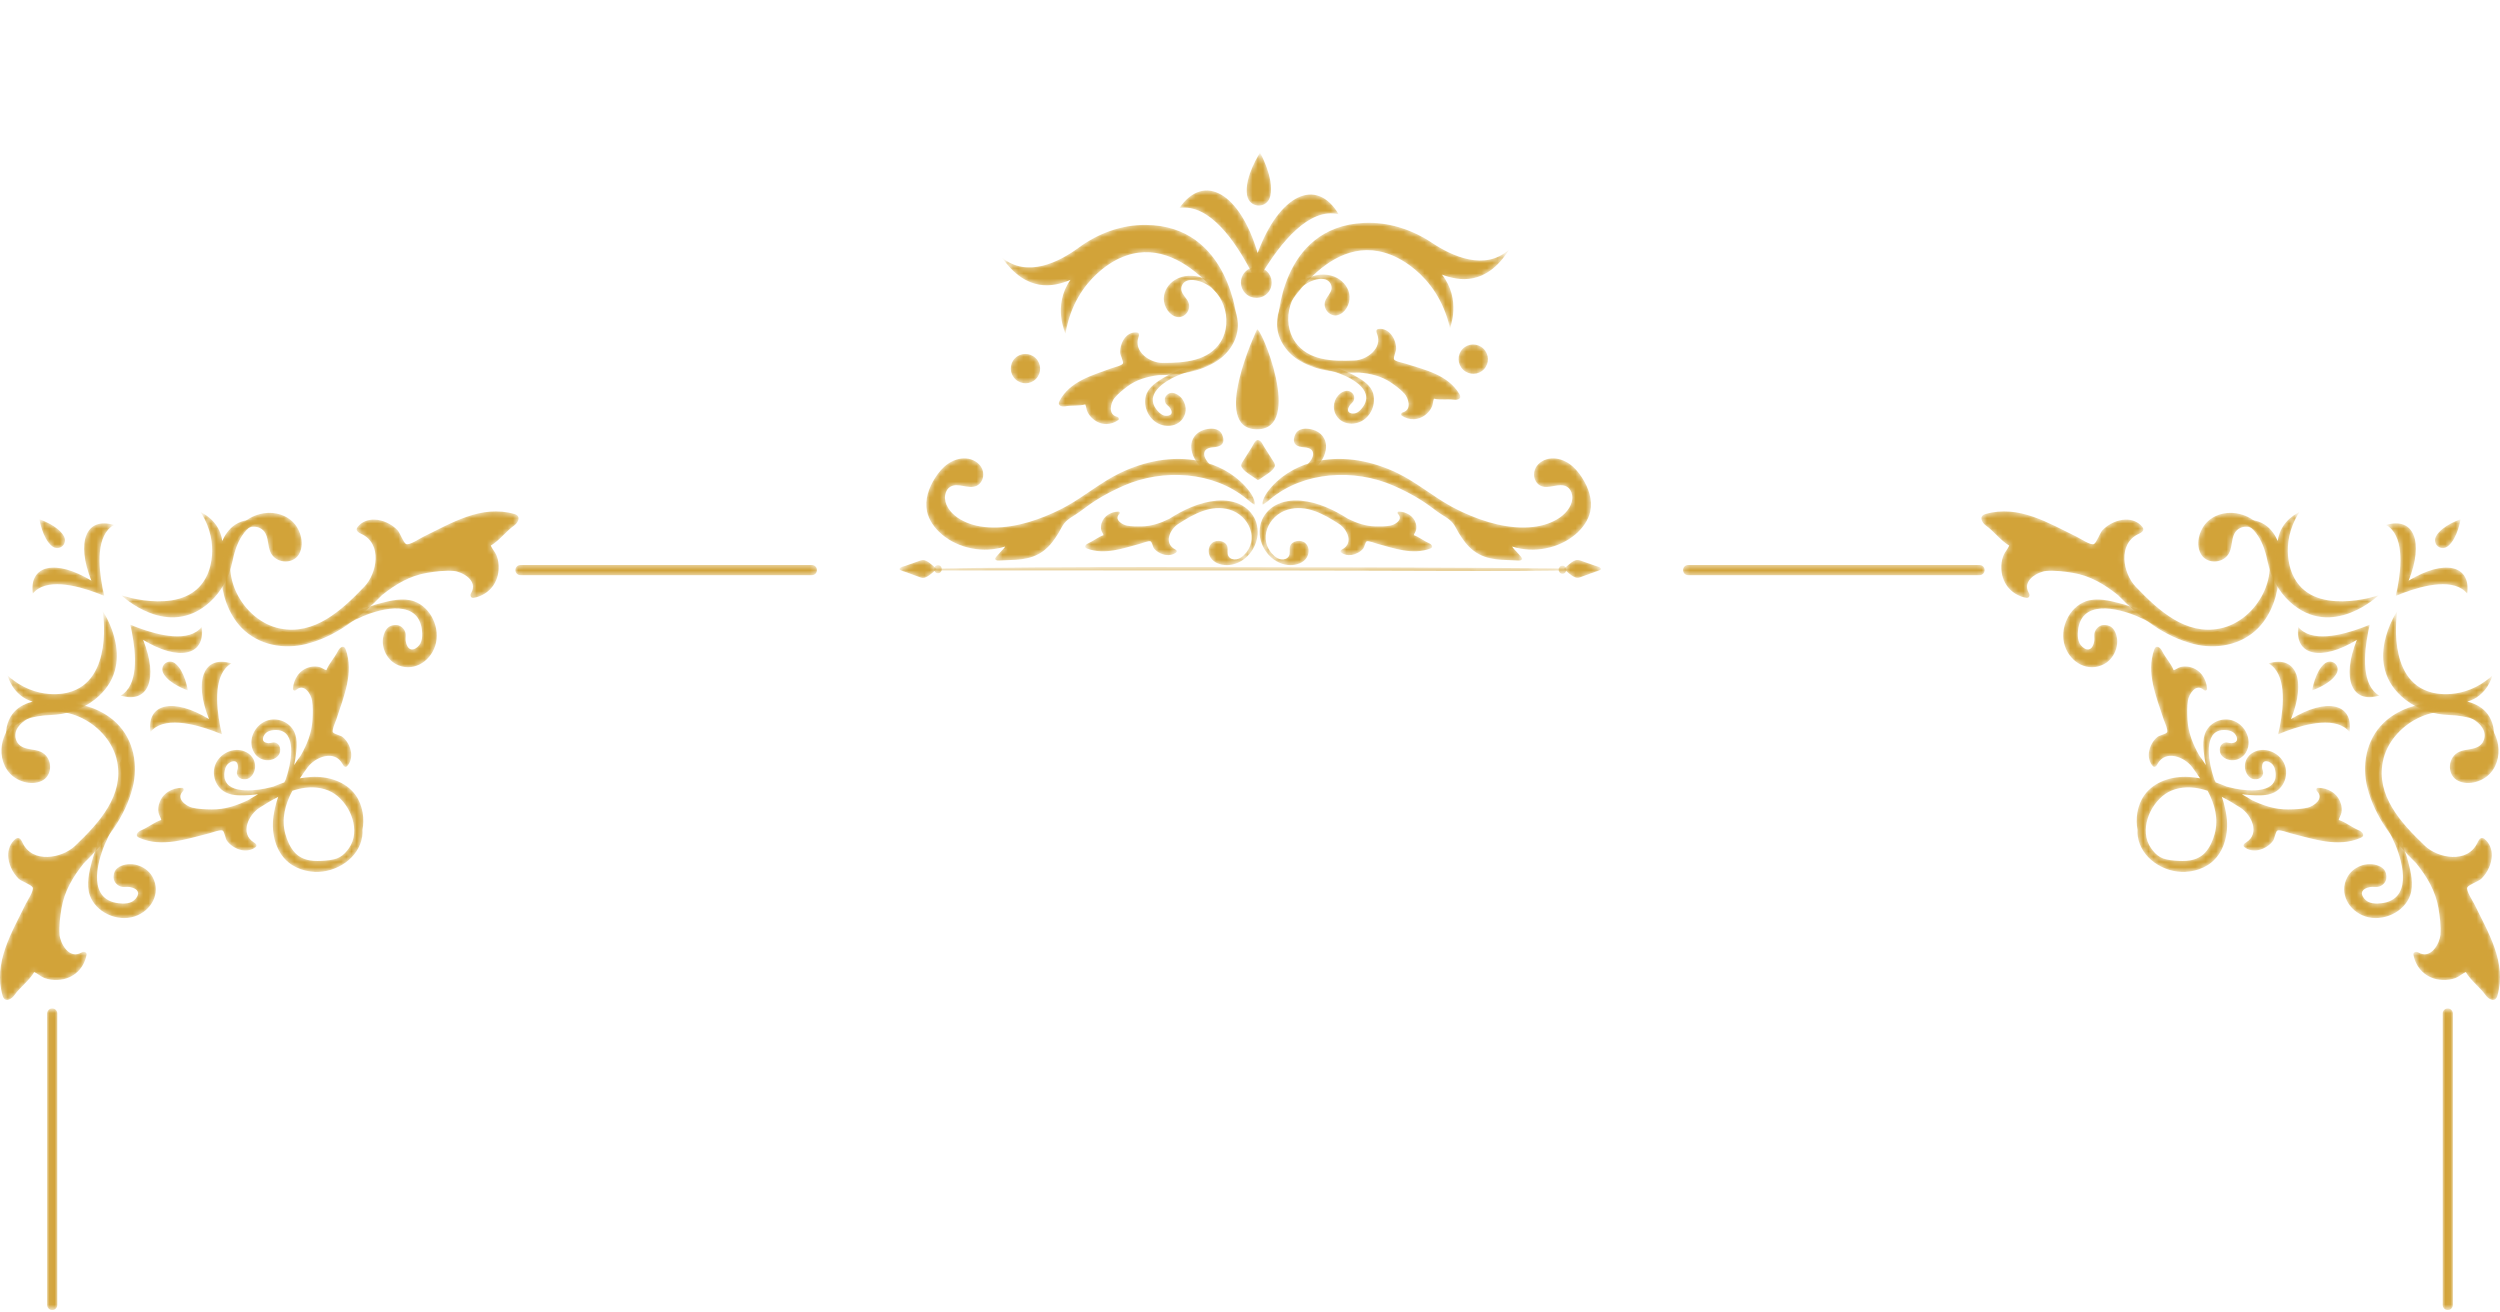 <svg width="480" height="252" viewBox="0 0 480 252" fill="none" xmlns="http://www.w3.org/2000/svg">
<mask id="mask0_88_5391" style="mask-type:luminance" maskUnits="userSpaceOnUse" x="1" y="117" width="22" height="26">
<path d="M1.117 142.357C2.02 138.237 6.616 137.39 9.641 137.294C12.803 137.19 15.809 136.197 18.194 134.314C26.737 127.572 19.726 117.33 19.726 117.33C19.726 117.33 21.967 130.744 13.065 132.966C13.065 132.966 7.073 134.768 1.466 129.701C1.466 129.701 2.369 133.571 6.257 134.71C4.022 135.307 0.791 136.817 1.117 142.357Z" fill="white"/>
</mask>
<g mask="url(#mask0_88_5391)">
<path d="M1.117 142.357C2.02 138.237 6.616 137.39 9.641 137.294C12.803 137.19 15.809 136.197 18.194 134.314C26.737 127.572 19.726 117.33 19.726 117.33C19.726 117.33 21.967 130.744 13.065 132.966C13.065 132.966 7.073 134.768 1.466 129.701C1.466 129.701 2.369 133.571 6.257 134.71C4.022 135.307 0.791 136.817 1.117 142.357Z" fill="#D2A339"/>
</g>
<mask id="mask1_88_5391" style="mask-type:luminance" maskUnits="userSpaceOnUse" x="23" y="98" width="29" height="21">
<path d="M51.056 100.064C46.842 100.276 45.252 104.673 44.657 107.638C44.035 110.742 42.557 113.541 40.307 115.585C32.249 122.901 23.305 114.296 23.305 114.296C23.305 114.296 36.166 118.716 39.825 110.303C39.825 110.303 42.59 104.693 38.517 98.324C38.517 98.324 42.185 99.853 42.667 103.876C43.624 101.77 45.645 98.832 51.056 100.064Z" fill="white"/>
</mask>
<g mask="url(#mask1_88_5391)">
<path d="M51.056 100.064C46.842 100.276 45.252 104.673 44.657 107.638C44.035 110.742 42.557 113.541 40.307 115.585C32.249 122.901 23.305 114.296 23.305 114.296C23.305 114.296 36.166 118.716 39.825 110.303C39.825 110.303 42.59 104.693 38.517 98.324C38.517 98.324 42.185 99.853 42.667 103.876C43.624 101.77 45.645 98.832 51.056 100.064Z" fill="#D2A339"/>
</g>
<mask id="mask2_88_5391" style="mask-type:luminance" maskUnits="userSpaceOnUse" x="23" y="119" width="16" height="15">
<path d="M23.164 133.552C26.578 131.634 26.171 125.727 25.328 121.411C25.224 120.887 25.114 120.395 25.009 119.936C25.436 120.121 25.907 120.31 26.393 120.487C30.514 122.031 36.281 123.417 38.734 120.368C39.466 125.874 34.334 127.037 27.48 122.855C30.467 130.309 28.477 135.18 23.164 133.552Z" fill="white"/>
</mask>
<g mask="url(#mask2_88_5391)">
<path d="M23.164 133.552C26.578 131.634 26.171 125.727 25.328 121.411C25.224 120.887 25.114 120.395 25.009 119.936C25.436 120.121 25.907 120.31 26.393 120.487C30.514 122.031 36.281 123.417 38.734 120.368C39.466 125.874 34.334 127.037 27.48 122.855C30.467 130.309 28.477 135.18 23.164 133.552Z" fill="#D2A339"/>
</g>
<mask id="mask3_88_5391" style="mask-type:luminance" maskUnits="userSpaceOnUse" x="28" y="127" width="17" height="14">
<path d="M44.444 127.372C41.03 129.289 41.438 135.196 42.28 139.516C42.384 140.036 42.495 140.529 42.6 140.991C42.173 140.802 41.702 140.613 41.215 140.436C37.094 138.892 31.327 137.506 28.874 140.556C28.142 135.049 33.274 133.887 40.128 138.068C37.141 130.614 39.131 125.743 44.444 127.372Z" fill="white"/>
</mask>
<g mask="url(#mask3_88_5391)">
<path d="M44.444 127.372C41.03 129.289 41.438 135.196 42.28 139.516C42.384 140.036 42.495 140.529 42.6 140.991C42.173 140.802 41.702 140.613 41.215 140.436C37.094 138.892 31.327 137.506 28.874 140.556C28.142 135.049 33.274 133.887 40.128 138.068C37.141 130.614 39.131 125.743 44.444 127.372Z" fill="#D2A339"/>
</g>
<mask id="mask4_88_5391" style="mask-type:luminance" maskUnits="userSpaceOnUse" x="31" y="127" width="6" height="6">
<path d="M33.672 127.414C35.513 128.904 36.069 132.551 36.069 132.551C36.069 132.551 32.564 131.403 31.395 129.343C30.524 127.803 32.301 126.301 33.672 127.414Z" fill="white"/>
</mask>
<g mask="url(#mask4_88_5391)">
<path d="M33.672 127.414C35.513 128.904 36.069 132.551 36.069 132.551C36.069 132.551 32.564 131.403 31.395 129.343C30.524 127.803 32.301 126.301 33.672 127.414Z" fill="#D2A339"/>
</g>
<mask id="mask5_88_5391" style="mask-type:luminance" maskUnits="userSpaceOnUse" x="6" y="100" width="16" height="15">
<path d="M21.862 100.8C18.448 102.717 18.856 108.624 19.698 112.94C19.802 113.46 19.912 113.957 20.018 114.415C19.591 114.23 19.12 114.041 18.634 113.864C14.512 112.32 8.745 110.934 6.292 113.984C5.56 108.477 10.692 107.315 17.546 111.496C14.559 104.042 16.549 99.171 21.862 100.8Z" fill="white"/>
</mask>
<g mask="url(#mask5_88_5391)">
<path d="M21.862 100.8C18.448 102.717 18.856 108.624 19.698 112.94C19.802 113.46 19.912 113.957 20.018 114.415C19.591 114.23 19.12 114.041 18.634 113.864C14.512 112.32 8.745 110.934 6.292 113.984C5.56 108.477 10.692 107.315 17.546 111.496C14.559 104.042 16.549 99.171 21.862 100.8Z" fill="#D2A339"/>
</g>
<mask id="mask6_88_5391" style="mask-type:luminance" maskUnits="userSpaceOnUse" x="7" y="99" width="6" height="7">
<path d="M9.971 104.847C8.13 103.353 7.574 99.706 7.574 99.706C7.574 99.706 11.08 100.854 12.249 102.917C13.12 104.454 11.343 105.959 9.971 104.847Z" fill="white"/>
</mask>
<g mask="url(#mask6_88_5391)">
<path d="M9.971 104.847C8.13 103.353 7.574 99.706 7.574 99.706C7.574 99.706 11.08 100.854 12.249 102.917C13.12 104.454 11.343 105.959 9.971 104.847Z" fill="#D2A339"/>
</g>
<mask id="mask7_88_5391" style="mask-type:luminance" maskUnits="userSpaceOnUse" x="16" y="145" width="14" height="32">
<path d="M29.306 168.41C29.069 167.971 28.749 167.566 28.365 167.22C27.474 166.411 26.248 165.918 25.035 165.907C23.928 165.895 22.548 166.331 22.059 167.258C21.782 167.786 21.692 168.595 21.971 169.168C22.158 169.557 22.484 169.888 22.889 170.1C23.65 170.497 24.27 170.173 25.019 170.331C27.593 170.886 26.233 172.645 25.374 173.111C24.795 173.423 24.1 173.504 23.415 173.473C16.593 173.2 18.628 165.661 20.11 162.141C21.622 158.549 24.097 155.26 25.091 151.472C25.608 149.5 25.485 146.816 23.824 145.219C23.64 145.438 23.457 145.657 23.275 145.877C23.172 146.131 23.057 146.381 22.943 146.632C23.367 147.979 23.281 149.593 23.168 150.709C22.88 153.555 21.566 156.15 20.324 158.68C19.262 160.844 18.264 163.015 17.655 165.352C17.132 167.362 16.506 169.807 17.257 171.921C18.407 175.152 22.491 177.058 25.828 175.964C29.037 174.913 30.973 171.494 29.306 168.41Z" fill="white"/>
</mask>
<g mask="url(#mask7_88_5391)">
<path d="M29.306 168.41C29.069 167.971 28.749 167.566 28.365 167.22C27.474 166.411 26.248 165.918 25.035 165.907C23.928 165.895 22.548 166.331 22.059 167.258C21.782 167.786 21.692 168.595 21.971 169.168C22.158 169.557 22.484 169.888 22.889 170.1C23.65 170.497 24.27 170.173 25.019 170.331C27.593 170.886 26.233 172.645 25.374 173.111C24.795 173.423 24.1 173.504 23.415 173.473C16.593 173.2 18.628 165.661 20.11 162.141C21.622 158.549 24.097 155.26 25.091 151.472C25.608 149.5 25.485 146.816 23.824 145.219C23.64 145.438 23.457 145.657 23.275 145.877C23.172 146.131 23.057 146.381 22.943 146.632C23.367 147.979 23.281 149.593 23.168 150.709C22.88 153.555 21.566 156.15 20.324 158.68C19.262 160.844 18.264 163.015 17.655 165.352C17.132 167.362 16.506 169.807 17.257 171.921C18.407 175.152 22.491 177.058 25.828 175.964C29.037 174.913 30.973 171.494 29.306 168.41Z" fill="#D2A339"/>
</g>
<mask id="mask8_88_5391" style="mask-type:luminance" maskUnits="userSpaceOnUse" x="0" y="134" width="26" height="58">
<path d="M0.523 142.273C-0.026 144.348 0.308 146.774 1.905 148.507C3.502 150.239 6.507 150.956 8.372 149.72C10.237 148.48 9.995 145.257 7.761 144.314C6.528 143.79 5.011 143.979 3.938 143.205C3.025 142.546 2.753 141.345 3.073 140.39C3.393 139.439 4.197 138.703 5.088 138.145C11.837 133.902 21.077 139.058 22.493 146.208C23.783 152.715 19.155 157.894 14.424 162.399C11.925 164.775 6.227 165.911 4.314 161.775C4.131 161.379 3.865 160.863 3.407 160.89C3.234 160.901 3.091 160.997 2.965 161.098C1.997 161.864 1.537 163.081 1.57 164.29C1.612 165.841 2.368 167.532 3.58 168.714C4.117 169.237 6.017 169.853 6.276 170.389C6.563 170.985 5.168 173.088 4.894 173.654C2.284 179.048 -1.341 184.812 0.504 191.189C0.902 192.563 2.182 191.886 2.729 191.112C3.854 189.522 5.595 188.309 6.567 186.638C7.216 186.896 7.784 187.492 8.502 187.766C9.321 188.078 10.208 188.205 11.066 188.158C14.31 187.977 16.19 185.733 16.621 183.307C16.696 182.883 16.16 182.587 15.74 182.837C13.193 184.377 11.548 180.974 11.436 179.491C11.306 177.785 11.531 176.08 11.806 174.416C12.351 171.109 14.008 168.329 16.082 165.749C20.354 161.606 24.067 156.801 25.473 151.163C26.513 147.001 25.751 142.096 22.348 138.8C21.041 137.533 19.413 136.57 17.661 135.916C16.807 135.6 15.923 135.354 15.033 135.18C8.857 133.983 1.951 136.878 0.523 142.273Z" fill="white"/>
</mask>
<g mask="url(#mask8_88_5391)">
<path d="M0.523 142.273C-0.026 144.348 0.308 146.774 1.905 148.507C3.502 150.239 6.507 150.956 8.372 149.72C10.237 148.48 9.995 145.257 7.761 144.314C6.528 143.79 5.011 143.979 3.938 143.205C3.025 142.546 2.753 141.345 3.073 140.39C3.393 139.439 4.197 138.703 5.088 138.145C11.837 133.902 21.077 139.058 22.493 146.208C23.783 152.715 19.155 157.894 14.424 162.399C11.925 164.775 6.227 165.911 4.314 161.775C4.131 161.379 3.865 160.863 3.407 160.89C3.234 160.901 3.091 160.997 2.965 161.098C1.997 161.864 1.537 163.081 1.57 164.29C1.612 165.841 2.368 167.532 3.58 168.714C4.117 169.237 6.017 169.853 6.276 170.389C6.563 170.985 5.168 173.088 4.894 173.654C2.284 179.048 -1.341 184.812 0.504 191.189C0.902 192.563 2.182 191.886 2.729 191.112C3.854 189.522 5.595 188.309 6.567 186.638C7.216 186.896 7.784 187.492 8.502 187.766C9.321 188.078 10.208 188.205 11.066 188.158C14.31 187.977 16.19 185.733 16.621 183.307C16.696 182.883 16.16 182.587 15.74 182.837C13.193 184.377 11.548 180.974 11.436 179.491C11.306 177.785 11.531 176.08 11.806 174.416C12.351 171.109 14.008 168.329 16.082 165.749C20.354 161.606 24.067 156.801 25.473 151.163C26.513 147.001 25.751 142.096 22.348 138.8C21.041 137.533 19.413 136.57 17.661 135.916C16.807 135.6 15.923 135.354 15.033 135.18C8.857 133.983 1.951 136.878 0.523 142.273Z" fill="#D2A339"/>
</g>
<mask id="mask9_88_5391" style="mask-type:luminance" maskUnits="userSpaceOnUse" x="52" y="115" width="32" height="14">
<path d="M75.996 127.499C75.558 127.26 75.154 126.94 74.806 126.555C74 125.666 73.505 124.442 73.493 123.225C73.481 122.12 73.917 120.741 74.847 120.252C75.373 119.975 76.181 119.883 76.757 120.164C77.143 120.348 77.474 120.676 77.686 121.08C78.084 121.842 77.76 122.462 77.921 123.209C78.473 125.785 80.234 124.426 80.698 123.567C81.01 122.986 81.09 122.293 81.062 121.608C80.787 114.785 73.248 116.822 69.728 118.3C66.136 119.813 62.848 122.289 59.057 123.283C57.086 123.798 54.406 123.675 52.805 122.016C53.024 121.831 53.245 121.65 53.465 121.465C53.72 121.365 53.97 121.25 54.221 121.134C55.565 121.558 57.181 121.473 58.296 121.361C61.144 121.072 63.737 119.756 66.266 118.516C68.43 117.453 70.603 116.456 72.939 115.847C74.949 115.324 77.396 114.696 79.509 115.451C82.74 116.598 84.645 120.684 83.552 124.018C82.499 127.229 79.081 129.166 75.996 127.499Z" fill="white"/>
</mask>
<g mask="url(#mask9_88_5391)">
<path d="M75.996 127.499C75.558 127.26 75.154 126.94 74.806 126.555C74 125.666 73.505 124.442 73.493 123.225C73.481 122.12 73.917 120.741 74.847 120.252C75.373 119.975 76.181 119.883 76.757 120.164C77.143 120.348 77.474 120.676 77.686 121.08C78.084 121.842 77.76 122.462 77.921 123.209C78.473 125.785 80.234 124.426 80.698 123.567C81.01 122.986 81.09 122.293 81.062 121.608C80.787 114.785 73.248 116.822 69.728 118.3C66.136 119.813 62.848 122.289 59.057 123.283C57.086 123.798 54.406 123.675 52.805 122.016C53.024 121.831 53.245 121.65 53.465 121.465C53.72 121.365 53.97 121.25 54.221 121.134C55.565 121.558 57.181 121.473 58.296 121.361C61.144 121.072 63.737 119.756 66.266 118.516C68.43 117.453 70.603 116.456 72.939 115.847C74.949 115.324 77.396 114.696 79.509 115.451C82.74 116.598 84.645 120.684 83.552 124.018C82.499 127.229 79.081 129.166 75.996 127.499Z" fill="#D2A339"/>
</g>
<mask id="mask10_88_5391" style="mask-type:luminance" maskUnits="userSpaceOnUse" x="42" y="98" width="58" height="27">
<path d="M49.859 98.709C51.934 98.159 54.363 98.494 56.094 100.092C57.825 101.689 58.543 104.693 57.306 106.56C56.068 108.424 52.846 108.181 51.9 105.948C51.377 104.716 51.567 103.199 50.792 102.125C50.134 101.212 48.932 100.939 47.978 101.258C47.024 101.578 46.291 102.383 45.73 103.276C41.489 110.022 46.644 119.263 53.795 120.68C60.303 121.97 65.48 117.341 69.985 112.609C72.363 110.11 73.5 104.412 69.362 102.502C68.965 102.317 68.449 102.051 68.479 101.593C68.49 101.42 68.585 101.277 68.685 101.15C69.453 100.184 70.667 99.722 71.878 99.757C73.429 99.799 75.118 100.554 76.3 101.766C76.824 102.302 77.44 104.204 77.976 104.462C78.573 104.751 80.675 103.353 81.24 103.079C86.636 100.469 92.4 96.846 98.775 98.69C100.15 99.087 99.474 100.369 98.7 100.916C97.11 102.04 95.895 103.78 94.226 104.754C94.482 105.401 95.078 105.971 95.352 106.687C95.665 107.507 95.793 108.393 95.745 109.252C95.565 112.498 93.322 114.377 90.893 114.808C90.472 114.881 90.172 114.346 90.426 113.926C91.965 111.377 88.56 109.733 87.079 109.621C85.371 109.494 83.667 109.718 82.002 109.991C78.697 110.538 75.916 112.193 73.338 114.269C69.195 118.539 64.388 122.255 58.752 123.66C54.587 124.7 49.682 123.937 46.386 120.534C45.12 119.228 44.159 117.599 43.505 115.848C43.186 114.993 42.941 114.111 42.768 113.218C41.571 107.042 44.467 100.138 49.859 98.709Z" fill="white"/>
</mask>
<g mask="url(#mask10_88_5391)">
<path d="M49.859 98.709C51.934 98.159 54.363 98.494 56.094 100.092C57.825 101.689 58.543 104.693 57.306 106.56C56.068 108.424 52.846 108.181 51.9 105.948C51.377 104.716 51.567 103.199 50.792 102.125C50.134 101.212 48.932 100.939 47.978 101.258C47.024 101.578 46.291 102.383 45.73 103.276C41.489 110.022 46.644 119.263 53.795 120.68C60.303 121.97 65.48 117.341 69.985 112.609C72.363 110.11 73.5 104.412 69.362 102.502C68.965 102.317 68.449 102.051 68.479 101.593C68.49 101.42 68.585 101.277 68.685 101.15C69.453 100.184 70.667 99.722 71.878 99.757C73.429 99.799 75.118 100.554 76.3 101.766C76.824 102.302 77.44 104.204 77.976 104.462C78.573 104.751 80.675 103.353 81.24 103.079C86.636 100.469 92.4 96.846 98.775 98.69C100.15 99.087 99.474 100.369 98.7 100.916C97.11 102.04 95.895 103.78 94.226 104.754C94.482 105.401 95.078 105.971 95.352 106.687C95.665 107.507 95.793 108.393 95.745 109.252C95.565 112.498 93.322 114.377 90.893 114.808C90.472 114.881 90.172 114.346 90.426 113.926C91.965 111.377 88.56 109.733 87.079 109.621C85.371 109.494 83.667 109.718 82.002 109.991C78.697 110.538 75.916 112.193 73.338 114.269C69.195 118.539 64.388 122.255 58.752 123.66C54.587 124.7 49.682 123.937 46.386 120.534C45.12 119.228 44.159 117.599 43.505 115.848C43.186 114.993 42.941 114.111 42.768 113.218C41.571 107.042 44.467 100.138 49.859 98.709Z" fill="#D2A339"/>
</g>
<mask id="mask11_88_5391" style="mask-type:luminance" maskUnits="userSpaceOnUse" x="26" y="124" width="44" height="44">
<path d="M62.422 165.241C61.459 165.325 60.465 165.356 59.509 165.194C58.415 165.013 57.359 164.528 56.606 163.701C55.699 162.699 55.14 161.413 54.786 160.123C53.987 157.22 54.754 154.444 56.134 151.833C56.962 151.556 57.815 151.348 58.683 151.248C60.617 151.021 62.684 151.337 64.305 152.469C67.352 154.594 69.304 159.515 67.022 162.819C66.546 163.504 65.977 164.151 65.246 164.559C64.893 164.759 64.513 164.894 64.12 164.99C63.568 165.129 62.99 165.191 62.422 165.241ZM64.901 124.969C64.262 126.259 63.192 127.345 62.66 128.677C62.214 128.561 61.801 128.184 61.309 128.061C60.748 127.922 60.154 127.926 59.591 128.053C57.462 128.542 56.368 130.398 56.241 132.231C56.219 132.547 56.593 132.708 56.853 132.473C58.434 131.064 59.742 133.386 59.912 134.46C60.109 135.7 60.072 136.978 59.999 138.23C59.855 140.717 58.943 142.943 57.742 145.064C57.308 145.665 56.887 146.273 56.483 146.897C56.579 146.447 56.661 145.992 56.726 145.53C56.94 143.998 57.194 142.13 56.56 140.663C55.591 138.415 52.771 137.464 50.64 138.634C48.59 139.758 47.535 142.485 48.837 144.564C49.022 144.86 49.259 145.122 49.535 145.334C50.176 145.831 51.017 146.058 51.819 145.935C52.551 145.823 53.433 145.349 53.695 144.614C53.843 144.198 53.85 143.594 53.629 143.201C53.48 142.939 53.243 142.731 52.962 142.619C52.434 142.411 52.045 142.716 51.541 142.681C49.805 142.558 50.589 141.114 51.125 140.679C51.486 140.386 51.941 140.251 52.394 140.197C56.915 139.651 56.064 145.411 55.315 148.16C55.172 148.688 55.005 149.211 54.826 149.731C54.742 149.893 54.661 150.058 54.58 150.22C53.877 150.459 53.183 150.725 52.499 151.025C51.967 151.167 51.433 151.298 50.897 151.406C48.105 151.968 42.3 152.43 43.149 147.956C43.234 147.509 43.399 147.067 43.716 146.724C44.186 146.216 45.678 145.534 45.684 147.271C45.686 147.779 45.355 148.145 45.528 148.688C45.62 148.976 45.811 149.223 46.063 149.392C46.439 149.639 47.042 149.673 47.468 149.55C48.221 149.338 48.751 148.491 48.913 147.767C49.09 146.978 48.919 146.123 48.468 145.449C48.274 145.161 48.028 144.907 47.746 144.702C45.755 143.262 42.967 144.133 41.706 146.104C40.396 148.149 41.155 151.029 43.333 152.145C44.757 152.877 46.635 152.75 48.18 152.638C48.643 152.604 49.103 152.553 49.559 152.488C48.911 152.85 48.273 153.227 47.647 153.62C45.449 154.675 43.168 155.437 40.677 155.414C39.421 155.403 38.145 155.353 36.921 155.072C35.859 154.833 33.632 153.37 35.145 151.887C35.394 151.645 35.258 151.26 34.94 151.26C33.105 151.264 31.181 152.23 30.55 154.325C30.383 154.875 30.341 155.468 30.443 156.038C30.532 156.535 30.879 156.974 30.965 157.428C29.6 157.867 28.446 158.864 27.115 159.415C26.467 159.681 25.777 160.439 26.718 160.855C31.078 162.784 35.836 161.082 40.168 160C40.622 159.889 42.368 159.219 42.758 159.477C43.109 159.704 43.266 161.013 43.565 161.421C44.239 162.345 45.353 163.031 46.477 163.238C47.354 163.396 48.31 163.235 49.018 162.692C49.11 162.622 49.202 162.542 49.236 162.43C49.329 162.133 48.994 161.902 48.733 161.737C46.012 160.02 47.717 156.439 49.834 155.083C50.991 154.344 52.188 153.616 53.414 152.992C52.984 154.232 52.666 155.503 52.495 156.812C52.081 159.985 52.904 163.504 55.365 165.553C56.31 166.338 57.447 166.866 58.646 167.151C59.231 167.293 59.83 167.378 60.429 167.405C64.583 167.605 68.953 164.721 69.543 160.601C69.603 160.181 69.619 159.75 69.591 159.323C69.69 158.822 69.746 158.31 69.756 157.798C69.767 157.201 69.725 156.596 69.623 156.003C69.417 154.787 68.967 153.62 68.246 152.623C66.369 150.031 62.912 148.973 59.718 149.173C58.996 149.219 58.281 149.311 57.574 149.442C58.05 148.726 58.551 148.029 59.056 147.344C60.549 145.322 64.237 143.863 65.769 146.693C65.916 146.966 66.125 147.313 66.425 147.244C66.538 147.213 66.626 147.128 66.703 147.044C67.292 146.374 67.516 145.43 67.416 144.545C67.287 143.409 66.678 142.25 65.8 141.514C65.412 141.191 64.118 140.944 63.912 140.582C63.684 140.174 64.467 138.476 64.611 138.03C65.982 133.783 67.998 129.15 66.365 124.669C66.012 123.702 65.211 124.341 64.901 124.969Z" fill="white"/>
</mask>
<g mask="url(#mask11_88_5391)">
<path d="M62.422 165.241C61.459 165.325 60.465 165.356 59.509 165.194C58.415 165.013 57.359 164.528 56.606 163.701C55.699 162.699 55.14 161.413 54.786 160.123C53.987 157.22 54.754 154.444 56.134 151.833C56.962 151.556 57.815 151.348 58.683 151.248C60.617 151.021 62.684 151.337 64.305 152.469C67.352 154.594 69.304 159.515 67.022 162.819C66.546 163.504 65.977 164.151 65.246 164.559C64.893 164.759 64.513 164.894 64.12 164.99C63.568 165.129 62.99 165.191 62.422 165.241ZM64.901 124.969C64.262 126.259 63.192 127.345 62.66 128.677C62.214 128.561 61.801 128.184 61.309 128.061C60.748 127.922 60.154 127.926 59.591 128.053C57.462 128.542 56.368 130.398 56.241 132.231C56.219 132.547 56.593 132.708 56.853 132.473C58.434 131.064 59.742 133.386 59.912 134.46C60.109 135.7 60.072 136.978 59.999 138.23C59.855 140.717 58.943 142.943 57.742 145.064C57.308 145.665 56.887 146.273 56.483 146.897C56.579 146.447 56.661 145.992 56.726 145.53C56.94 143.998 57.194 142.13 56.56 140.663C55.591 138.415 52.771 137.464 50.64 138.634C48.59 139.758 47.535 142.485 48.837 144.564C49.022 144.86 49.259 145.122 49.535 145.334C50.176 145.831 51.017 146.058 51.819 145.935C52.551 145.823 53.433 145.349 53.695 144.614C53.843 144.198 53.85 143.594 53.629 143.201C53.48 142.939 53.243 142.731 52.962 142.619C52.434 142.411 52.045 142.716 51.541 142.681C49.805 142.558 50.589 141.114 51.125 140.679C51.486 140.386 51.941 140.251 52.394 140.197C56.915 139.651 56.064 145.411 55.315 148.16C55.172 148.688 55.005 149.211 54.826 149.731C54.742 149.893 54.661 150.058 54.58 150.22C53.877 150.459 53.183 150.725 52.499 151.025C51.967 151.167 51.433 151.298 50.897 151.406C48.105 151.968 42.3 152.43 43.149 147.956C43.234 147.509 43.399 147.067 43.716 146.724C44.186 146.216 45.678 145.534 45.684 147.271C45.686 147.779 45.355 148.145 45.528 148.688C45.62 148.976 45.811 149.223 46.063 149.392C46.439 149.639 47.042 149.673 47.468 149.55C48.221 149.338 48.751 148.491 48.913 147.767C49.09 146.978 48.919 146.123 48.468 145.449C48.274 145.161 48.028 144.907 47.746 144.702C45.755 143.262 42.967 144.133 41.706 146.104C40.396 148.149 41.155 151.029 43.333 152.145C44.757 152.877 46.635 152.75 48.18 152.638C48.643 152.604 49.103 152.553 49.559 152.488C48.911 152.85 48.273 153.227 47.647 153.62C45.449 154.675 43.168 155.437 40.677 155.414C39.421 155.403 38.145 155.353 36.921 155.072C35.859 154.833 33.632 153.37 35.145 151.887C35.394 151.645 35.258 151.26 34.94 151.26C33.105 151.264 31.181 152.23 30.55 154.325C30.383 154.875 30.341 155.468 30.443 156.038C30.532 156.535 30.879 156.974 30.965 157.428C29.6 157.867 28.446 158.864 27.115 159.415C26.467 159.681 25.777 160.439 26.718 160.855C31.078 162.784 35.836 161.082 40.168 160C40.622 159.889 42.368 159.219 42.758 159.477C43.109 159.704 43.266 161.013 43.565 161.421C44.239 162.345 45.353 163.031 46.477 163.238C47.354 163.396 48.31 163.235 49.018 162.692C49.11 162.622 49.202 162.542 49.236 162.43C49.329 162.133 48.994 161.902 48.733 161.737C46.012 160.02 47.717 156.439 49.834 155.083C50.991 154.344 52.188 153.616 53.414 152.992C52.984 154.232 52.666 155.503 52.495 156.812C52.081 159.985 52.904 163.504 55.365 165.553C56.31 166.338 57.447 166.866 58.646 167.151C59.231 167.293 59.83 167.378 60.429 167.405C64.583 167.605 68.953 164.721 69.543 160.601C69.603 160.181 69.619 159.75 69.591 159.323C69.69 158.822 69.746 158.31 69.756 157.798C69.767 157.201 69.725 156.596 69.623 156.003C69.417 154.787 68.967 153.62 68.246 152.623C66.369 150.031 62.912 148.973 59.718 149.173C58.996 149.219 58.281 149.311 57.574 149.442C58.05 148.726 58.551 148.029 59.056 147.344C60.549 145.322 64.237 143.863 65.769 146.693C65.916 146.966 66.125 147.313 66.425 147.244C66.538 147.213 66.626 147.128 66.703 147.044C67.292 146.374 67.516 145.43 67.416 144.545C67.287 143.409 66.678 142.25 65.8 141.514C65.412 141.191 64.118 140.944 63.912 140.582C63.684 140.174 64.467 138.476 64.611 138.03C65.982 133.783 67.998 129.15 66.365 124.669C66.012 123.702 65.211 124.341 64.901 124.969Z" fill="#D2A339"/>
</g>
<mask id="mask12_88_5391" style="mask-type:luminance" maskUnits="userSpaceOnUse" x="98" y="108" width="59" height="3">
<path d="M155.881 108.481H99.927C99.387 108.481 98.949 108.92 98.949 109.459C98.949 109.998 99.387 110.437 99.927 110.437H155.881C156.421 110.437 156.859 109.998 156.859 109.459C156.859 108.92 156.421 108.481 155.881 108.481Z" fill="white"/>
</mask>
<g mask="url(#mask12_88_5391)">
<path d="M155.881 108.481H99.927C99.387 108.481 98.949 108.92 98.949 109.459C98.949 109.998 99.387 110.437 99.927 110.437H155.881C156.421 110.437 156.859 109.998 156.859 109.459C156.859 108.92 156.421 108.481 155.881 108.481Z" fill="#D2A339"/>
</g>
<mask id="mask13_88_5391" style="mask-type:luminance" maskUnits="userSpaceOnUse" x="9" y="193" width="3" height="59">
<path d="M10.029 193.618C9.488 193.618 9.051 194.057 9.051 194.596V250.551C9.051 251.094 9.488 251.529 10.029 251.529C10.568 251.529 11.006 251.094 11.006 250.551V194.596C11.006 194.057 10.568 193.618 10.029 193.618Z" fill="white"/>
</mask>
<g mask="url(#mask13_88_5391)">
<path d="M10.029 193.618C9.488 193.618 9.051 194.057 9.051 194.596V250.551C9.051 251.094 9.488 251.529 10.029 251.529C10.568 251.529 11.006 251.094 11.006 250.551V194.596C11.006 194.057 10.568 193.618 10.029 193.618Z" fill="#D2A339"/>
</g>
<mask id="mask14_88_5391" style="mask-type:luminance" maskUnits="userSpaceOnUse" x="457" y="117" width="22" height="26">
<path d="M478.883 142.357C477.98 138.237 473.384 137.39 470.359 137.294C467.197 137.19 464.191 136.197 461.806 134.314C453.263 127.572 460.274 117.329 460.274 117.329C460.274 117.329 458.033 130.744 466.935 132.966C466.935 132.966 472.927 134.768 478.534 129.701C478.534 129.701 477.631 133.571 473.743 134.71C475.978 135.307 479.209 136.817 478.883 142.357Z" fill="white"/>
</mask>
<g mask="url(#mask14_88_5391)">
<path d="M478.883 142.357C477.98 138.237 473.384 137.39 470.359 137.294C467.197 137.19 464.191 136.197 461.806 134.314C453.263 127.572 460.274 117.329 460.274 117.329C460.274 117.329 458.033 130.744 466.935 132.966C466.935 132.966 472.927 134.768 478.534 129.701C478.534 129.701 477.631 133.571 473.743 134.71C475.978 135.307 479.209 136.817 478.883 142.357Z" fill="#D2A339"/>
</g>
<mask id="mask15_88_5391" style="mask-type:luminance" maskUnits="userSpaceOnUse" x="428" y="98" width="29" height="21">
<path d="M428.944 100.064C433.158 100.276 434.748 104.673 435.343 107.638C435.965 110.742 437.443 113.541 439.693 115.585C447.751 122.901 456.695 114.296 456.695 114.296C456.695 114.296 443.834 118.716 440.176 110.303C440.176 110.303 437.411 104.693 441.483 98.324C441.483 98.324 437.815 99.853 437.333 103.876C436.376 101.77 434.355 98.832 428.944 100.064Z" fill="white"/>
</mask>
<g mask="url(#mask15_88_5391)">
<path d="M428.944 100.064C433.158 100.276 434.748 104.673 435.343 107.638C435.965 110.742 437.443 113.541 439.693 115.585C447.751 122.901 456.695 114.296 456.695 114.296C456.695 114.296 443.834 118.716 440.176 110.303C440.176 110.303 437.411 104.693 441.483 98.324C441.483 98.324 437.815 99.853 437.333 103.876C436.376 101.77 434.355 98.832 428.944 100.064Z" fill="#D2A339"/>
</g>
<mask id="mask16_88_5391" style="mask-type:luminance" maskUnits="userSpaceOnUse" x="441" y="119" width="16" height="15">
<path d="M456.836 133.551C453.422 131.634 453.829 125.727 454.672 121.411C454.776 120.887 454.886 120.395 454.991 119.936C454.564 120.121 454.094 120.31 453.607 120.487C449.486 122.031 443.719 123.417 441.266 120.368C440.534 125.874 445.666 127.036 452.519 122.855C449.533 130.309 451.523 135.18 456.836 133.551Z" fill="white"/>
</mask>
<g mask="url(#mask16_88_5391)">
<path d="M456.836 133.551C453.422 131.634 453.829 125.727 454.672 121.411C454.776 120.887 454.886 120.395 454.991 119.936C454.564 120.121 454.094 120.31 453.607 120.487C449.486 122.031 443.719 123.417 441.266 120.368C440.534 125.874 445.666 127.036 452.519 122.855C449.533 130.309 451.523 135.18 456.836 133.551Z" fill="#D2A339"/>
</g>
<mask id="mask17_88_5391" style="mask-type:luminance" maskUnits="userSpaceOnUse" x="435" y="127" width="17" height="14">
<path d="M435.556 127.372C438.97 129.289 438.562 135.196 437.72 139.516C437.616 140.036 437.506 140.528 437.4 140.99C437.827 140.802 438.298 140.613 438.785 140.436C442.906 138.892 448.673 137.506 451.126 140.555C451.858 135.049 446.726 133.886 439.872 138.068C442.859 130.614 440.869 125.743 435.556 127.372Z" fill="white"/>
</mask>
<g mask="url(#mask17_88_5391)">
<path d="M435.556 127.372C438.97 129.289 438.562 135.196 437.72 139.516C437.616 140.036 437.506 140.528 437.4 140.99C437.827 140.802 438.298 140.613 438.785 140.436C442.906 138.892 448.673 137.506 451.126 140.555C451.858 135.049 446.726 133.886 439.872 138.068C442.859 130.614 440.869 125.743 435.556 127.372Z" fill="#D2A339"/>
</g>
<mask id="mask18_88_5391" style="mask-type:luminance" maskUnits="userSpaceOnUse" x="443" y="127" width="6" height="6">
<path d="M446.328 127.414C444.487 128.904 443.931 132.551 443.931 132.551C443.931 132.551 447.436 131.403 448.605 129.343C449.476 127.803 447.699 126.301 446.328 127.414Z" fill="white"/>
</mask>
<g mask="url(#mask18_88_5391)">
<path d="M446.328 127.414C444.487 128.904 443.931 132.551 443.931 132.551C443.931 132.551 447.436 131.403 448.605 129.343C449.476 127.803 447.699 126.301 446.328 127.414Z" fill="#D2A339"/>
</g>
<mask id="mask19_88_5391" style="mask-type:luminance" maskUnits="userSpaceOnUse" x="458" y="100" width="16" height="15">
<path d="M458.138 100.8C461.552 102.717 461.144 108.624 460.301 112.94C460.198 113.46 460.088 113.956 459.982 114.415C460.409 114.23 460.88 114.041 461.366 113.864C465.488 112.32 471.255 110.934 473.708 113.983C474.44 108.477 469.308 107.314 462.454 111.496C465.441 104.042 463.451 99.171 458.138 100.8Z" fill="white"/>
</mask>
<g mask="url(#mask19_88_5391)">
<path d="M458.138 100.8C461.552 102.717 461.144 108.624 460.301 112.94C460.198 113.46 460.088 113.956 459.982 114.415C460.409 114.23 460.88 114.041 461.366 113.864C465.488 112.32 471.255 110.934 473.708 113.983C474.44 108.477 469.308 107.314 462.454 111.496C465.441 104.042 463.451 99.171 458.138 100.8Z" fill="#D2A339"/>
</g>
<mask id="mask20_88_5391" style="mask-type:luminance" maskUnits="userSpaceOnUse" x="467" y="99" width="6" height="7">
<path d="M470.029 104.846C471.87 103.352 472.426 99.706 472.426 99.706C472.426 99.706 468.92 100.854 467.751 102.917C466.88 104.454 468.657 105.959 470.029 104.846Z" fill="white"/>
</mask>
<g mask="url(#mask20_88_5391)">
<path d="M470.029 104.846C471.87 103.352 472.426 99.706 472.426 99.706C472.426 99.706 468.92 100.854 467.751 102.917C466.88 104.454 468.657 105.959 470.029 104.846Z" fill="#D2A339"/>
</g>
<mask id="mask21_88_5391" style="mask-type:luminance" maskUnits="userSpaceOnUse" x="450" y="145" width="14" height="32">
<path d="M450.694 168.41C450.931 167.971 451.251 167.566 451.635 167.22C452.526 166.411 453.752 165.918 454.965 165.907C456.072 165.895 457.452 166.33 457.941 167.258C458.218 167.786 458.308 168.594 458.029 169.168C457.842 169.557 457.516 169.888 457.111 170.1C456.35 170.497 455.73 170.173 454.981 170.331C452.407 170.885 453.767 172.645 454.626 173.111C455.205 173.423 455.9 173.504 456.585 173.473C463.407 173.2 461.372 165.66 459.89 162.141C458.378 158.549 455.903 155.26 454.909 151.472C454.392 149.5 454.515 146.816 456.176 145.218C456.36 145.438 456.543 145.657 456.725 145.877C456.829 146.131 456.943 146.381 457.057 146.631C456.633 147.979 456.719 149.592 456.832 150.709C457.12 153.555 458.434 156.15 459.676 158.68C460.738 160.843 461.736 163.015 462.345 165.352C462.868 167.362 463.494 169.807 462.743 171.921C461.593 175.152 457.509 177.058 454.172 175.964C450.963 174.913 449.027 171.494 450.694 168.41Z" fill="white"/>
</mask>
<g mask="url(#mask21_88_5391)">
<path d="M450.694 168.41C450.931 167.971 451.251 167.566 451.635 167.22C452.526 166.411 453.752 165.918 454.965 165.907C456.072 165.895 457.452 166.33 457.941 167.258C458.218 167.786 458.308 168.594 458.029 169.168C457.842 169.557 457.516 169.888 457.111 170.1C456.35 170.497 455.73 170.173 454.981 170.331C452.407 170.885 453.767 172.645 454.626 173.111C455.205 173.423 455.9 173.504 456.585 173.473C463.407 173.2 461.372 165.66 459.89 162.141C458.378 158.549 455.903 155.26 454.909 151.472C454.392 149.5 454.515 146.816 456.176 145.218C456.36 145.438 456.543 145.657 456.725 145.877C456.829 146.131 456.943 146.381 457.057 146.631C456.633 147.979 456.719 149.592 456.832 150.709C457.12 153.555 458.434 156.15 459.676 158.68C460.738 160.843 461.736 163.015 462.345 165.352C462.868 167.362 463.494 169.807 462.743 171.921C461.593 175.152 457.509 177.058 454.172 175.964C450.963 174.913 449.027 171.494 450.694 168.41Z" fill="#D2A339"/>
</g>
<mask id="mask22_88_5391" style="mask-type:luminance" maskUnits="userSpaceOnUse" x="454" y="134" width="26" height="58">
<path d="M479.477 142.273C480.026 144.348 479.692 146.774 478.095 148.507C476.498 150.239 473.493 150.956 471.628 149.72C469.763 148.48 470.005 145.257 472.239 144.314C473.472 143.79 474.989 143.979 476.062 143.205C476.975 142.546 477.247 141.345 476.927 140.39C476.607 139.439 475.803 138.703 474.912 138.145C468.163 133.902 458.923 139.058 457.507 146.208C456.217 152.715 460.845 157.894 465.576 162.399C468.075 164.775 473.773 165.911 475.686 161.775C475.869 161.379 476.135 160.863 476.593 160.89C476.766 160.901 476.909 160.997 477.035 161.098C478.003 161.864 478.463 163.081 478.43 164.29C478.388 165.841 477.632 167.532 476.42 168.714C475.883 169.237 473.983 169.853 473.724 170.389C473.437 170.985 474.832 173.088 475.106 173.654C477.716 179.048 481.341 184.812 479.496 191.189C479.098 192.563 477.818 191.886 477.271 191.112C476.146 189.522 474.405 188.309 473.433 186.638C472.784 186.896 472.216 187.492 471.498 187.766C470.679 188.078 469.792 188.205 468.934 188.158C465.69 187.977 463.81 185.733 463.379 183.307C463.304 182.883 463.84 182.587 464.26 182.837C466.807 184.377 468.452 180.974 468.564 179.491C468.694 177.785 468.469 176.08 468.194 174.416C467.649 171.109 465.992 168.329 463.918 165.749C459.646 161.606 455.933 156.801 454.527 151.163C453.487 147.001 454.249 142.096 457.652 138.8C458.959 137.533 460.587 136.57 462.339 135.916C463.193 135.6 464.077 135.354 464.967 135.18C471.143 133.983 478.049 136.878 479.477 142.273Z" fill="white"/>
</mask>
<g mask="url(#mask22_88_5391)">
<path d="M479.477 142.273C480.026 144.348 479.692 146.774 478.095 148.507C476.498 150.239 473.493 150.956 471.628 149.72C469.763 148.48 470.005 145.257 472.239 144.314C473.472 143.79 474.989 143.979 476.062 143.205C476.975 142.546 477.247 141.345 476.927 140.39C476.607 139.439 475.803 138.703 474.912 138.145C468.163 133.902 458.923 139.058 457.507 146.208C456.217 152.715 460.845 157.894 465.576 162.399C468.075 164.775 473.773 165.911 475.686 161.775C475.869 161.379 476.135 160.863 476.593 160.89C476.766 160.901 476.909 160.997 477.035 161.098C478.003 161.864 478.463 163.081 478.43 164.29C478.388 165.841 477.632 167.532 476.42 168.714C475.883 169.237 473.983 169.853 473.724 170.389C473.437 170.985 474.832 173.088 475.106 173.654C477.716 179.048 481.341 184.812 479.496 191.189C479.098 192.563 477.818 191.886 477.271 191.112C476.146 189.522 474.405 188.309 473.433 186.638C472.784 186.896 472.216 187.492 471.498 187.766C470.679 188.078 469.792 188.205 468.934 188.158C465.69 187.977 463.81 185.733 463.379 183.307C463.304 182.883 463.84 182.587 464.26 182.837C466.807 184.377 468.452 180.974 468.564 179.491C468.694 177.785 468.469 176.08 468.194 174.416C467.649 171.109 465.992 168.329 463.918 165.749C459.646 161.606 455.933 156.801 454.527 151.163C453.487 147.001 454.249 142.096 457.652 138.8C458.959 137.533 460.587 136.57 462.339 135.916C463.193 135.6 464.077 135.354 464.967 135.18C471.143 133.983 478.049 136.878 479.477 142.273Z" fill="#D2A339"/>
</g>
<mask id="mask23_88_5391" style="mask-type:luminance" maskUnits="userSpaceOnUse" x="396" y="115" width="32" height="14">
<path d="M404.004 127.499C404.442 127.26 404.846 126.94 405.194 126.555C406 125.666 406.495 124.442 406.507 123.225C406.519 122.12 406.083 120.741 405.153 120.252C404.628 119.975 403.819 119.883 403.243 120.164C402.857 120.348 402.526 120.676 402.314 121.08C401.916 121.842 402.24 122.462 402.079 123.209C401.527 125.785 399.766 124.426 399.302 123.567C398.99 122.986 398.91 122.293 398.938 121.608C399.213 114.785 406.752 116.822 410.272 118.3C413.864 119.813 417.152 122.289 420.943 123.283C422.914 123.798 425.594 123.675 427.195 122.016C426.976 121.831 426.755 121.65 426.535 121.465C426.28 121.365 426.03 121.25 425.78 121.134C424.435 121.558 422.819 121.473 421.704 121.361C418.856 121.072 416.263 119.756 413.734 118.516C411.57 117.453 409.397 116.456 407.061 115.847C405.051 115.324 402.604 114.696 400.491 115.451C397.26 116.598 395.355 120.684 396.448 124.018C397.501 127.229 400.919 129.166 404.004 127.499Z" fill="white"/>
</mask>
<g mask="url(#mask23_88_5391)">
<path d="M404.004 127.499C404.442 127.26 404.846 126.94 405.194 126.555C406 125.666 406.495 124.442 406.507 123.225C406.519 122.12 406.083 120.741 405.153 120.252C404.628 119.975 403.819 119.883 403.243 120.164C402.857 120.348 402.526 120.676 402.314 121.08C401.916 121.842 402.24 122.462 402.079 123.209C401.527 125.785 399.766 124.426 399.302 123.567C398.99 122.986 398.91 122.293 398.938 121.608C399.213 114.785 406.752 116.822 410.272 118.3C413.864 119.813 417.152 122.289 420.943 123.283C422.914 123.798 425.594 123.675 427.195 122.016C426.976 121.831 426.755 121.65 426.535 121.465C426.28 121.365 426.03 121.25 425.78 121.134C424.435 121.558 422.819 121.473 421.704 121.361C418.856 121.072 416.263 119.756 413.734 118.516C411.57 117.453 409.397 116.456 407.061 115.847C405.051 115.324 402.604 114.696 400.491 115.451C397.26 116.598 395.355 120.684 396.448 124.018C397.501 127.229 400.919 129.166 404.004 127.499Z" fill="#D2A339"/>
</g>
<mask id="mask24_88_5391" style="mask-type:luminance" maskUnits="userSpaceOnUse" x="380" y="98" width="58" height="27">
<path d="M430.141 98.709C428.065 98.159 425.637 98.493 423.906 100.091C422.175 101.689 421.457 104.693 422.694 106.56C423.932 108.424 427.154 108.181 428.101 105.948C428.623 104.716 428.433 103.199 429.208 102.124C429.866 101.212 431.068 100.938 432.022 101.258C432.976 101.578 433.709 102.382 434.27 103.276C438.511 110.022 433.356 119.263 426.205 120.68C419.697 121.97 414.52 117.341 410.015 112.609C407.637 110.11 406.5 104.412 410.638 102.502C411.035 102.317 411.551 102.051 411.521 101.593C411.51 101.42 411.415 101.277 411.315 101.15C410.548 100.184 409.333 99.722 408.122 99.756C406.571 99.799 404.882 100.553 403.7 101.766C403.176 102.302 402.56 104.204 402.024 104.462C401.427 104.75 399.325 103.353 398.76 103.079C393.364 100.469 387.6 96.846 381.225 98.69C379.85 99.086 380.526 100.369 381.3 100.915C382.89 102.04 384.105 103.78 385.774 104.754C385.518 105.401 384.922 105.971 384.648 106.687C384.335 107.507 384.207 108.393 384.255 109.252C384.435 112.498 386.678 114.377 389.107 114.808C389.528 114.881 389.828 114.346 389.574 113.926C388.035 111.377 391.44 109.733 392.921 109.621C394.629 109.494 396.333 109.718 397.998 109.991C401.303 110.538 404.084 112.193 406.662 114.269C410.806 118.539 415.612 122.255 421.248 123.66C425.413 124.7 430.318 123.937 433.614 120.533C434.88 119.228 435.841 117.599 436.495 115.847C436.814 114.993 437.059 114.111 437.232 113.218C438.429 107.041 435.533 100.138 430.141 98.709Z" fill="white"/>
</mask>
<g mask="url(#mask24_88_5391)">
<path d="M430.141 98.709C428.065 98.159 425.637 98.493 423.906 100.091C422.175 101.689 421.457 104.693 422.694 106.56C423.932 108.424 427.154 108.181 428.101 105.948C428.623 104.716 428.433 103.199 429.208 102.124C429.866 101.212 431.068 100.938 432.022 101.258C432.976 101.578 433.709 102.382 434.27 103.276C438.511 110.022 433.356 119.263 426.205 120.68C419.697 121.97 414.52 117.341 410.015 112.609C407.637 110.11 406.5 104.412 410.638 102.502C411.035 102.317 411.551 102.051 411.521 101.593C411.51 101.42 411.415 101.277 411.315 101.15C410.548 100.184 409.333 99.722 408.122 99.756C406.571 99.799 404.882 100.553 403.7 101.766C403.176 102.302 402.56 104.204 402.024 104.462C401.427 104.75 399.325 103.353 398.76 103.079C393.364 100.469 387.6 96.846 381.225 98.69C379.85 99.086 380.526 100.369 381.3 100.915C382.89 102.04 384.105 103.78 385.774 104.754C385.518 105.401 384.922 105.971 384.648 106.687C384.335 107.507 384.207 108.393 384.255 109.252C384.435 112.498 386.678 114.377 389.107 114.808C389.528 114.881 389.828 114.346 389.574 113.926C388.035 111.377 391.44 109.733 392.921 109.621C394.629 109.494 396.333 109.718 397.998 109.991C401.303 110.538 404.084 112.193 406.662 114.269C410.806 118.539 415.612 122.255 421.248 123.66C425.413 124.7 430.318 123.937 433.614 120.533C434.88 119.228 435.841 117.599 436.495 115.847C436.814 114.993 437.059 114.111 437.232 113.218C438.429 107.041 435.533 100.138 430.141 98.709Z" fill="#D2A339"/>
</g>
<mask id="mask25_88_5391" style="mask-type:luminance" maskUnits="userSpaceOnUse" x="410" y="124" width="44" height="44">
<path d="M417.578 165.241C418.54 165.325 419.535 165.356 420.491 165.194C421.585 165.013 422.641 164.528 423.394 163.701C424.301 162.699 424.86 161.413 425.214 160.123C426.013 157.22 425.246 154.444 423.866 151.833C423.038 151.556 422.185 151.348 421.317 151.248C419.383 151.021 417.316 151.337 415.695 152.469C412.648 154.594 410.696 159.515 412.979 162.819C413.454 163.504 414.024 164.151 414.754 164.559C415.107 164.759 415.487 164.894 415.88 164.99C416.432 165.129 417.01 165.191 417.578 165.241ZM415.099 124.969C415.738 126.259 416.808 127.345 417.34 128.677C417.786 128.561 418.199 128.184 418.691 128.061C419.252 127.922 419.846 127.926 420.409 128.053C422.538 128.542 423.632 130.398 423.759 132.231C423.781 132.547 423.407 132.708 423.147 132.473C421.566 131.064 420.259 133.386 420.088 134.46C419.891 135.7 419.928 136.978 420.001 138.23C420.145 140.717 421.057 142.943 422.258 145.064C422.692 145.665 423.113 146.273 423.517 146.897C423.421 146.447 423.339 145.992 423.274 145.53C423.06 143.998 422.806 142.13 423.44 140.663C424.409 138.415 427.229 137.464 429.36 138.634C431.41 139.758 432.465 142.485 431.163 144.564C430.978 144.86 430.741 145.122 430.465 145.334C429.824 145.831 428.983 146.058 428.181 145.935C427.449 145.823 426.567 145.349 426.305 144.614C426.157 144.198 426.15 143.594 426.371 143.201C426.52 142.939 426.757 142.731 427.038 142.619C427.566 142.411 427.955 142.716 428.459 142.681C430.195 142.558 429.411 141.114 428.875 140.679C428.513 140.386 428.059 140.251 427.606 140.197C423.085 139.651 423.936 145.411 424.685 148.16C424.828 148.688 424.995 149.211 425.174 149.731C425.258 149.893 425.339 150.058 425.42 150.22C426.123 150.459 426.817 150.725 427.501 151.025C428.033 151.167 428.567 151.298 429.103 151.406C431.895 151.968 437.7 152.43 436.851 147.956C436.766 147.509 436.601 147.067 436.284 146.724C435.814 146.216 434.322 145.534 434.316 147.271C434.314 147.779 434.645 148.145 434.472 148.688C434.38 148.976 434.189 149.223 433.937 149.392C433.561 149.639 432.958 149.673 432.532 149.55C431.779 149.338 431.249 148.491 431.088 147.767C430.91 146.978 431.081 146.123 431.532 145.449C431.726 145.161 431.972 144.907 432.254 144.702C434.244 143.262 437.033 144.133 438.294 146.104C439.604 148.149 438.845 151.029 436.667 152.145C435.243 152.877 433.365 152.75 431.82 152.638C431.357 152.604 430.897 152.553 430.441 152.488C431.089 152.85 431.727 153.227 432.353 153.62C434.551 154.675 436.832 155.437 439.323 155.414C440.579 155.403 441.854 155.353 443.079 155.072C444.14 154.833 446.368 153.37 444.855 151.887C444.606 151.645 444.742 151.26 445.06 151.26C446.895 151.264 448.819 152.23 449.45 154.325C449.617 154.875 449.659 155.468 449.557 156.038C449.468 156.535 449.121 156.974 449.035 157.428C450.4 157.867 451.554 158.864 452.885 159.415C453.533 159.681 454.222 160.439 453.282 160.855C448.922 162.784 444.164 161.082 439.832 160C439.378 159.889 437.632 159.219 437.242 159.477C436.891 159.704 436.734 161.013 436.435 161.421C435.761 162.345 434.646 163.031 433.523 163.238C432.646 163.396 431.69 163.235 430.982 162.692C430.89 162.622 430.798 162.542 430.764 162.43C430.671 162.133 431.006 161.902 431.267 161.737C433.988 160.02 432.283 156.439 430.166 155.083C429.009 154.344 427.812 153.616 426.586 152.992C427.016 154.232 427.334 155.503 427.505 156.812C427.919 159.985 427.096 163.504 424.635 165.553C423.69 166.338 422.553 166.866 421.354 167.151C420.769 167.293 420.17 167.378 419.571 167.405C415.417 167.605 411.048 164.721 410.457 160.601C410.397 160.181 410.381 159.75 410.409 159.323C410.31 158.822 410.254 158.31 410.244 157.798C410.233 157.201 410.276 156.596 410.377 156.003C410.583 154.787 411.033 153.62 411.754 152.623C413.631 150.031 417.088 148.973 420.282 149.173C421.004 149.219 421.719 149.311 422.426 149.442C421.95 148.726 421.449 148.029 420.944 147.344C419.451 145.322 415.764 143.863 414.231 146.693C414.084 146.966 413.875 147.313 413.575 147.244C413.462 147.213 413.374 147.128 413.297 147.044C412.708 146.374 412.484 145.43 412.584 144.545C412.713 143.409 413.322 142.25 414.199 141.514C414.588 141.191 415.883 140.944 416.088 140.582C416.316 140.174 415.533 138.476 415.389 138.03C414.018 133.783 412.002 129.15 413.635 124.669C413.988 123.702 414.789 124.341 415.099 124.969Z" fill="white"/>
</mask>
<g mask="url(#mask25_88_5391)">
<path d="M417.578 165.241C418.54 165.325 419.535 165.356 420.491 165.194C421.585 165.013 422.641 164.528 423.394 163.701C424.301 162.699 424.86 161.413 425.214 160.123C426.013 157.22 425.246 154.444 423.866 151.833C423.038 151.556 422.185 151.348 421.317 151.248C419.383 151.021 417.316 151.337 415.695 152.469C412.648 154.594 410.696 159.515 412.979 162.819C413.454 163.504 414.024 164.151 414.754 164.559C415.107 164.759 415.487 164.894 415.88 164.99C416.432 165.129 417.01 165.191 417.578 165.241ZM415.099 124.969C415.738 126.259 416.808 127.345 417.34 128.677C417.786 128.561 418.199 128.184 418.691 128.061C419.252 127.922 419.846 127.926 420.409 128.053C422.538 128.542 423.632 130.398 423.759 132.231C423.781 132.547 423.407 132.708 423.147 132.473C421.566 131.064 420.259 133.386 420.088 134.46C419.891 135.7 419.928 136.978 420.001 138.23C420.145 140.717 421.057 142.943 422.258 145.064C422.692 145.665 423.113 146.273 423.517 146.897C423.421 146.447 423.339 145.992 423.274 145.53C423.06 143.998 422.806 142.13 423.44 140.663C424.409 138.415 427.229 137.464 429.36 138.634C431.41 139.758 432.465 142.485 431.163 144.564C430.978 144.86 430.741 145.122 430.465 145.334C429.824 145.831 428.983 146.058 428.181 145.935C427.449 145.823 426.567 145.349 426.305 144.614C426.157 144.198 426.15 143.594 426.371 143.201C426.52 142.939 426.757 142.731 427.038 142.619C427.566 142.411 427.955 142.716 428.459 142.681C430.195 142.558 429.411 141.114 428.875 140.679C428.513 140.386 428.059 140.251 427.606 140.197C423.085 139.651 423.936 145.411 424.685 148.16C424.828 148.688 424.995 149.211 425.174 149.731C425.258 149.893 425.339 150.058 425.42 150.22C426.123 150.459 426.817 150.725 427.501 151.025C428.033 151.167 428.567 151.298 429.103 151.406C431.895 151.968 437.7 152.43 436.851 147.956C436.766 147.509 436.601 147.067 436.284 146.724C435.814 146.216 434.322 145.534 434.316 147.271C434.314 147.779 434.645 148.145 434.472 148.688C434.38 148.976 434.189 149.223 433.937 149.392C433.561 149.639 432.958 149.673 432.532 149.55C431.779 149.338 431.249 148.491 431.088 147.767C430.91 146.978 431.081 146.123 431.532 145.449C431.726 145.161 431.972 144.907 432.254 144.702C434.244 143.262 437.033 144.133 438.294 146.104C439.604 148.149 438.845 151.029 436.667 152.145C435.243 152.877 433.365 152.75 431.82 152.638C431.357 152.604 430.897 152.553 430.441 152.488C431.089 152.85 431.727 153.227 432.353 153.62C434.551 154.675 436.832 155.437 439.323 155.414C440.579 155.403 441.854 155.353 443.079 155.072C444.14 154.833 446.368 153.37 444.855 151.887C444.606 151.645 444.742 151.26 445.06 151.26C446.895 151.264 448.819 152.23 449.45 154.325C449.617 154.875 449.659 155.468 449.557 156.038C449.468 156.535 449.121 156.974 449.035 157.428C450.4 157.867 451.554 158.864 452.885 159.415C453.533 159.681 454.222 160.439 453.282 160.855C448.922 162.784 444.164 161.082 439.832 160C439.378 159.889 437.632 159.219 437.242 159.477C436.891 159.704 436.734 161.013 436.435 161.421C435.761 162.345 434.646 163.031 433.523 163.238C432.646 163.396 431.69 163.235 430.982 162.692C430.89 162.622 430.798 162.542 430.764 162.43C430.671 162.133 431.006 161.902 431.267 161.737C433.988 160.02 432.283 156.439 430.166 155.083C429.009 154.344 427.812 153.616 426.586 152.992C427.016 154.232 427.334 155.503 427.505 156.812C427.919 159.985 427.096 163.504 424.635 165.553C423.69 166.338 422.553 166.866 421.354 167.151C420.769 167.293 420.17 167.378 419.571 167.405C415.417 167.605 411.048 164.721 410.457 160.601C410.397 160.181 410.381 159.75 410.409 159.323C410.31 158.822 410.254 158.31 410.244 157.798C410.233 157.201 410.276 156.596 410.377 156.003C410.583 154.787 411.033 153.62 411.754 152.623C413.631 150.031 417.088 148.973 420.282 149.173C421.004 149.219 421.719 149.311 422.426 149.442C421.95 148.726 421.449 148.029 420.944 147.344C419.451 145.322 415.764 143.863 414.231 146.693C414.084 146.966 413.875 147.313 413.575 147.244C413.462 147.213 413.374 147.128 413.297 147.044C412.708 146.374 412.484 145.43 412.584 144.545C412.713 143.409 413.322 142.25 414.199 141.514C414.588 141.191 415.883 140.944 416.088 140.582C416.316 140.174 415.533 138.476 415.389 138.03C414.018 133.783 412.002 129.15 413.635 124.669C413.988 123.702 414.789 124.341 415.099 124.969Z" fill="#D2A339"/>
</g>
<mask id="mask26_88_5391" style="mask-type:luminance" maskUnits="userSpaceOnUse" x="323" y="108" width="59" height="3">
<path d="M324.119 108.481H380.073C380.613 108.481 381.051 108.92 381.051 109.459C381.051 109.998 380.613 110.437 380.073 110.437H324.119C323.579 110.437 323.141 109.998 323.141 109.459C323.141 108.92 323.579 108.481 324.119 108.481Z" fill="white"/>
</mask>
<g mask="url(#mask26_88_5391)">
<path d="M324.119 108.481H380.073C380.613 108.481 381.051 108.92 381.051 109.459C381.051 109.998 380.613 110.437 380.073 110.437H324.119C323.579 110.437 323.141 109.998 323.141 109.459C323.141 108.92 323.579 108.481 324.119 108.481Z" fill="#D2A339"/>
</g>
<mask id="mask27_88_5391" style="mask-type:luminance" maskUnits="userSpaceOnUse" x="468" y="193" width="3" height="59">
<path d="M469.971 193.619C470.512 193.619 470.949 194.057 470.949 194.597V250.551C470.949 251.094 470.512 251.529 469.971 251.529C469.432 251.529 468.994 251.094 468.994 250.551V194.597C468.994 194.057 469.432 193.619 469.971 193.619Z" fill="white"/>
</mask>
<g mask="url(#mask27_88_5391)">
<path d="M469.971 193.619C470.512 193.619 470.949 194.057 470.949 194.597V250.551C470.949 251.094 470.512 251.529 469.971 251.529C469.432 251.529 468.994 251.094 468.994 250.551V194.597C468.994 194.057 469.432 193.619 469.971 193.619Z" fill="#D2A339"/>
</g>
<mask id="mask28_88_5391" style="mask-type:luminance" maskUnits="userSpaceOnUse" x="208" y="96" width="34" height="13">
<path d="M208.72 105.323C212.096 106.605 215.682 105.265 218.96 104.382C219.303 104.292 220.618 103.769 220.923 103.943C221.196 104.099 221.349 105.036 221.587 105.323C222.126 105.973 222.993 106.437 223.856 106.557C224.529 106.652 225.254 106.514 225.78 106.107C225.849 106.053 225.917 105.991 225.94 105.911C226.003 105.697 225.741 105.537 225.538 105.425C223.419 104.255 224.628 101.638 226.208 100.61C229.202 98.668 232.56 96.819 236.067 97.847C239.92 98.98 241.869 103.674 238.82 106.59C238.417 106.971 237.926 107.305 237.361 107.392C236.796 107.483 236.152 107.276 235.876 106.804C235.551 106.245 235.81 105.544 235.642 104.927C235.338 103.812 233.562 103.489 232.683 104.288C231.804 105.09 231.902 106.554 232.708 107.421C233.515 108.286 234.838 108.602 236.053 108.478C239.21 108.151 241.524 105.076 241.476 102.084C241.47 101.652 241.421 101.22 241.329 100.795C241.035 99.441 240.196 98.214 239.026 97.386C237.656 96.416 235.9 96.039 234.209 96.086C234.004 96.093 233.799 96.1 233.597 96.122C230.307 96.42 227.247 97.861 224.502 99.612C222.852 100.425 221.132 101.027 219.23 101.071C218.272 101.093 217.297 101.089 216.356 100.915C215.54 100.766 213.803 99.771 214.919 98.668C215.104 98.486 214.99 98.214 214.747 98.221C213.347 98.268 211.905 99.009 211.477 100.53C211.364 100.933 211.346 101.358 211.438 101.768C211.519 102.124 211.795 102.429 211.873 102.752C210.842 103.104 209.988 103.849 208.986 104.277C208.499 104.484 207.992 105.043 208.72 105.323Z" fill="white"/>
</mask>
<g mask="url(#mask28_88_5391)">
<path d="M208.72 105.323C212.096 106.605 215.682 105.265 218.96 104.382C219.303 104.292 220.618 103.769 220.923 103.943C221.196 104.099 221.349 105.036 221.587 105.323C222.126 105.973 222.993 106.437 223.856 106.557C224.529 106.652 225.254 106.514 225.78 106.107C225.849 106.053 225.917 105.991 225.94 105.911C226.003 105.697 225.741 105.537 225.538 105.425C223.419 104.255 224.628 101.638 226.208 100.61C229.202 98.668 232.56 96.819 236.067 97.847C239.92 98.98 241.869 103.674 238.82 106.59C238.417 106.971 237.926 107.305 237.361 107.392C236.796 107.483 236.152 107.276 235.876 106.804C235.551 106.245 235.81 105.544 235.642 104.927C235.338 103.812 233.562 103.489 232.683 104.288C231.804 105.09 231.902 106.554 232.708 107.421C233.515 108.286 234.838 108.602 236.053 108.478C239.21 108.151 241.524 105.076 241.476 102.084C241.47 101.652 241.421 101.22 241.329 100.795C241.035 99.441 240.196 98.214 239.026 97.386C237.656 96.416 235.9 96.039 234.209 96.086C234.004 96.093 233.799 96.1 233.597 96.122C230.307 96.42 227.247 97.861 224.502 99.612C222.852 100.425 221.132 101.027 219.23 101.071C218.272 101.093 217.297 101.089 216.356 100.915C215.54 100.766 213.803 99.771 214.919 98.668C215.104 98.486 214.99 98.214 214.747 98.221C213.347 98.268 211.905 99.009 211.477 100.53C211.364 100.933 211.346 101.358 211.438 101.768C211.519 102.124 211.795 102.429 211.873 102.752C210.842 103.104 209.988 103.849 208.986 104.277C208.499 104.484 207.992 105.043 208.72 105.323Z" fill="#D2A339"/>
</g>
<mask id="mask29_88_5391" style="mask-type:luminance" maskUnits="userSpaceOnUse" x="177" y="88" width="64" height="20">
<path d="M240.633 96.765C240.192 96.496 239.796 96.144 239.393 95.81C233.005 90.505 223.339 89.935 215.771 93.243C213.884 94.071 212.058 95.004 210.331 96.108C209.281 96.779 208.303 97.524 207.307 98.257C206.327 98.98 205.081 99.539 204.325 100.494C203.892 101.042 203.6 101.743 203.236 102.338C202.863 102.945 202.47 103.54 202.026 104.103C201.038 105.359 199.841 106.328 198.267 106.884C196.893 107.371 195.415 107.494 193.959 107.527C193.344 107.541 192.745 107.567 192.135 107.61C191.808 107.632 191.17 107.708 191.062 107.302C190.983 107.007 192.94 105.236 192.977 104.934C188.878 106.267 184.043 105.337 180.829 102.592C179.454 101.42 178.35 99.902 177.985 98.188C177.512 95.966 178.318 93.657 179.561 91.722C180.208 90.716 180.988 89.764 181.992 89.064C182.995 88.363 184.242 87.924 185.487 88.018C186.732 88.112 187.952 88.791 188.488 89.855C188.756 90.389 188.848 90.999 188.745 91.584C188.617 92.306 188.157 93.003 187.447 93.308C185.913 93.962 183.946 92.618 182.502 93.435C181.903 93.777 181.564 94.427 181.467 95.08C181.215 96.761 182.39 98.377 183.844 99.379C185.322 100.396 187.114 100.966 188.931 101.173C193.506 101.696 198.337 100.258 202.406 98.384C203.115 98.057 203.812 97.709 204.497 97.342C204.579 97.295 204.661 97.251 204.743 97.208C208.256 95.272 211.373 92.6 215.009 90.839C219.737 88.552 225.087 87.473 230.235 88.504C233.565 89.173 236.768 90.806 239.117 93.41C239.873 94.249 240.976 95.647 240.93 96.885C240.81 96.885 240.738 96.83 240.633 96.765Z" fill="white"/>
</mask>
<g mask="url(#mask29_88_5391)">
<path d="M240.633 96.765C240.192 96.496 239.796 96.144 239.393 95.81C233.005 90.505 223.339 89.935 215.771 93.243C213.884 94.071 212.058 95.004 210.331 96.108C209.281 96.779 208.303 97.524 207.307 98.257C206.327 98.98 205.081 99.539 204.325 100.494C203.892 101.042 203.6 101.743 203.236 102.338C202.863 102.945 202.47 103.54 202.026 104.103C201.038 105.359 199.841 106.328 198.267 106.884C196.893 107.371 195.415 107.494 193.959 107.527C193.344 107.541 192.745 107.567 192.135 107.61C191.808 107.632 191.17 107.708 191.062 107.302C190.983 107.007 192.94 105.236 192.977 104.934C188.878 106.267 184.043 105.337 180.829 102.592C179.454 101.42 178.35 99.902 177.985 98.188C177.512 95.966 178.318 93.657 179.561 91.722C180.208 90.716 180.988 89.764 181.992 89.064C182.995 88.363 184.242 87.924 185.487 88.018C186.732 88.112 187.952 88.791 188.488 89.855C188.756 90.389 188.848 90.999 188.745 91.584C188.617 92.306 188.157 93.003 187.447 93.308C185.913 93.962 183.946 92.618 182.502 93.435C181.903 93.777 181.564 94.427 181.467 95.08C181.215 96.761 182.39 98.377 183.844 99.379C185.322 100.396 187.114 100.966 188.931 101.173C193.506 101.696 198.337 100.258 202.406 98.384C203.115 98.057 203.812 97.709 204.497 97.342C204.579 97.295 204.661 97.251 204.743 97.208C208.256 95.272 211.373 92.6 215.009 90.839C219.737 88.552 225.087 87.473 230.235 88.504C233.565 89.173 236.768 90.806 239.117 93.41C239.873 94.249 240.976 95.647 240.93 96.885C240.81 96.885 240.738 96.83 240.633 96.765Z" fill="#D2A339"/>
</g>
<mask id="mask30_88_5391" style="mask-type:luminance" maskUnits="userSpaceOnUse" x="228" y="82" width="7" height="9">
<path d="M232.622 90.745C233.543 90.509 231.986 88.842 231.763 88.559C231.236 87.884 230.808 86.736 231.767 86.181C232.221 85.919 232.777 85.89 233.306 85.84C234.893 85.68 235.242 84.656 234.592 83.331C234.181 82.496 233.214 82.245 232.308 82.314C229.96 82.492 228.438 84.1 228.757 86.312C229.02 88.134 230.223 89.518 231.795 90.523C232.034 90.676 232.368 90.807 232.622 90.745Z" fill="white"/>
</mask>
<g mask="url(#mask30_88_5391)">
<path d="M232.622 90.745C233.543 90.509 231.986 88.842 231.763 88.559C231.236 87.884 230.808 86.736 231.767 86.181C232.221 85.919 232.777 85.89 233.306 85.84C234.893 85.68 235.242 84.656 234.592 83.331C234.181 82.496 233.214 82.245 232.308 82.314C229.96 82.492 228.438 84.1 228.757 86.312C229.02 88.134 230.223 89.518 231.795 90.523C232.034 90.676 232.368 90.807 232.622 90.745Z" fill="#D2A339"/>
</g>
<mask id="mask31_88_5391" style="mask-type:luminance" maskUnits="userSpaceOnUse" x="241" y="96" width="34" height="13">
<path d="M274.605 105.323C271.228 106.605 267.643 105.265 264.365 104.382C264.021 104.292 262.707 103.769 262.402 103.943C262.129 104.099 261.976 105.036 261.737 105.323C261.199 105.973 260.331 106.437 259.469 106.557C258.796 106.652 258.071 106.514 257.545 106.107C257.476 106.053 257.408 105.991 257.385 105.911C257.322 105.697 257.583 105.537 257.787 105.425C259.906 104.255 258.697 101.638 257.117 100.61C254.123 98.668 250.765 96.819 247.258 97.847C243.405 98.98 241.456 103.674 244.505 106.59C244.908 106.971 245.399 107.305 245.964 107.392C246.529 107.483 247.173 107.276 247.449 106.804C247.774 106.245 247.515 105.544 247.683 104.927C247.987 103.812 249.763 103.489 250.642 104.288C251.521 105.09 251.422 106.554 250.616 107.421C249.81 108.286 248.487 108.602 247.272 108.478C244.115 108.151 241.801 105.076 241.848 102.084C241.855 101.652 241.903 101.22 241.995 100.795C242.29 99.441 243.128 98.214 244.299 97.386C245.669 96.416 247.425 96.039 249.116 96.086C249.321 96.093 249.525 96.1 249.728 96.122C253.018 96.42 256.078 97.861 258.823 99.612C260.473 100.425 262.193 101.027 264.095 101.071C265.053 101.093 266.027 101.089 266.969 100.915C267.785 100.766 269.522 99.771 268.406 98.668C268.222 98.486 268.335 98.214 268.578 98.221C269.978 98.268 271.42 99.009 271.848 100.53C271.961 100.933 271.979 101.358 271.886 101.768C271.806 102.124 271.53 102.429 271.452 102.752C272.483 103.104 273.337 103.849 274.339 104.277C274.826 104.484 275.333 105.043 274.605 105.323Z" fill="white"/>
</mask>
<g mask="url(#mask31_88_5391)">
<path d="M274.605 105.323C271.228 106.605 267.643 105.265 264.365 104.382C264.021 104.292 262.707 103.769 262.402 103.943C262.129 104.099 261.976 105.036 261.737 105.323C261.199 105.973 260.331 106.437 259.469 106.557C258.796 106.652 258.071 106.514 257.545 106.107C257.476 106.053 257.408 105.991 257.385 105.911C257.322 105.697 257.583 105.537 257.787 105.425C259.906 104.255 258.697 101.638 257.117 100.61C254.123 98.668 250.765 96.819 247.258 97.847C243.405 98.98 241.456 103.674 244.505 106.59C244.908 106.971 245.399 107.305 245.964 107.392C246.529 107.483 247.173 107.276 247.449 106.804C247.774 106.245 247.515 105.544 247.683 104.927C247.987 103.812 249.763 103.489 250.642 104.288C251.521 105.09 251.422 106.554 250.616 107.421C249.81 108.286 248.487 108.602 247.272 108.478C244.115 108.151 241.801 105.076 241.848 102.084C241.855 101.652 241.903 101.22 241.995 100.795C242.29 99.441 243.128 98.214 244.299 97.386C245.669 96.416 247.425 96.039 249.116 96.086C249.321 96.093 249.525 96.1 249.728 96.122C253.018 96.42 256.078 97.861 258.823 99.612C260.473 100.425 262.193 101.027 264.095 101.071C265.053 101.093 266.027 101.089 266.969 100.915C267.785 100.766 269.522 99.771 268.406 98.668C268.222 98.486 268.335 98.214 268.578 98.221C269.978 98.268 271.42 99.009 271.848 100.53C271.961 100.933 271.979 101.358 271.886 101.768C271.806 102.124 271.53 102.429 271.452 102.752C272.483 103.104 273.337 103.849 274.339 104.277C274.826 104.484 275.333 105.043 274.605 105.323Z" fill="#D2A339"/>
</g>
<mask id="mask32_88_5391" style="mask-type:luminance" maskUnits="userSpaceOnUse" x="242" y="88" width="64" height="20">
<path d="M242.685 96.765C243.127 96.496 243.523 96.144 243.926 95.81C250.314 90.505 259.98 89.935 267.548 93.243C269.435 94.071 271.261 95.004 272.987 96.108C274.037 96.779 275.015 97.524 276.011 98.257C276.992 98.98 278.238 99.539 278.994 100.494C279.427 101.042 279.719 101.743 280.082 102.338C280.455 102.945 280.848 103.54 281.292 104.103C282.28 105.359 283.478 106.328 285.052 106.884C286.426 107.371 287.904 107.494 289.36 107.527C289.975 107.541 290.574 107.567 291.184 107.61C291.511 107.632 292.149 107.708 292.257 107.302C292.336 107.007 290.378 105.236 290.342 104.934C294.441 106.267 299.276 105.337 302.49 102.592C303.865 101.42 304.969 99.902 305.334 98.188C305.807 95.966 305.001 93.657 303.757 91.722C303.11 90.716 302.33 89.764 301.327 89.064C300.324 88.363 299.077 87.924 297.832 88.018C296.586 88.112 295.366 88.791 294.831 89.855C294.562 90.389 294.471 90.999 294.574 91.584C294.702 92.306 295.162 93.003 295.871 93.308C297.406 93.962 299.373 92.618 300.817 93.435C301.416 93.777 301.755 94.427 301.852 95.08C302.103 96.761 300.929 98.377 299.475 99.379C297.996 100.396 296.204 100.966 294.387 101.173C289.813 101.696 284.982 100.258 280.913 98.384C280.204 98.057 279.507 97.709 278.822 97.342C278.74 97.295 278.658 97.251 278.576 97.208C275.062 95.272 271.946 92.6 268.309 90.839C263.582 88.552 258.231 87.473 253.083 88.504C249.754 89.173 246.55 90.806 244.202 93.41C243.446 94.249 242.343 95.647 242.388 96.885C242.509 96.885 242.581 96.83 242.685 96.765Z" fill="white"/>
</mask>
<g mask="url(#mask32_88_5391)">
<path d="M242.685 96.765C243.127 96.496 243.523 96.144 243.926 95.81C250.314 90.505 259.98 89.935 267.548 93.243C269.435 94.071 271.261 95.004 272.987 96.108C274.037 96.779 275.015 97.524 276.011 98.257C276.992 98.98 278.238 99.539 278.994 100.494C279.427 101.042 279.719 101.743 280.082 102.338C280.455 102.945 280.848 103.54 281.292 104.103C282.28 105.359 283.478 106.328 285.052 106.884C286.426 107.371 287.904 107.494 289.36 107.527C289.975 107.541 290.574 107.567 291.184 107.61C291.511 107.632 292.149 107.708 292.257 107.302C292.336 107.007 290.378 105.236 290.342 104.934C294.441 106.267 299.276 105.337 302.49 102.592C303.865 101.42 304.969 99.902 305.334 98.188C305.807 95.966 305.001 93.657 303.757 91.722C303.11 90.716 302.33 89.764 301.327 89.064C300.324 88.363 299.077 87.924 297.832 88.018C296.586 88.112 295.366 88.791 294.831 89.855C294.562 90.389 294.471 90.999 294.574 91.584C294.702 92.306 295.162 93.003 295.871 93.308C297.406 93.962 299.373 92.618 300.817 93.435C301.416 93.777 301.755 94.427 301.852 95.08C302.103 96.761 300.929 98.377 299.475 99.379C297.996 100.396 296.204 100.966 294.387 101.173C289.813 101.696 284.982 100.258 280.913 98.384C280.204 98.057 279.507 97.709 278.822 97.342C278.74 97.295 278.658 97.251 278.576 97.208C275.062 95.272 271.946 92.6 268.309 90.839C263.582 88.552 258.231 87.473 253.083 88.504C249.754 89.173 246.55 90.806 244.202 93.41C243.446 94.249 242.343 95.647 242.388 96.885C242.509 96.885 242.581 96.83 242.685 96.765Z" fill="#D2A339"/>
</g>
<mask id="mask33_88_5391" style="mask-type:luminance" maskUnits="userSpaceOnUse" x="248" y="82" width="7" height="9">
<path d="M250.697 90.745C249.776 90.509 251.333 88.842 251.556 88.559C252.083 87.884 252.512 86.736 251.552 86.181C251.098 85.919 250.542 85.89 250.013 85.84C248.427 85.68 248.077 84.656 248.727 83.331C249.138 82.496 250.105 82.245 251.012 82.314C253.359 82.492 254.882 84.1 254.562 86.312C254.299 88.134 253.096 89.518 251.524 90.523C251.285 90.676 250.951 90.807 250.697 90.745Z" fill="white"/>
</mask>
<g mask="url(#mask33_88_5391)">
<path d="M250.697 90.745C249.776 90.509 251.333 88.842 251.556 88.559C252.083 87.884 252.512 86.736 251.552 86.181C251.098 85.919 250.542 85.89 250.013 85.84C248.427 85.68 248.077 84.656 248.727 83.331C249.138 82.496 250.105 82.245 251.012 82.314C253.359 82.492 254.882 84.1 254.562 86.312C254.299 88.134 253.096 89.518 251.524 90.523C251.285 90.676 250.951 90.807 250.697 90.745Z" fill="#D2A339"/>
</g>
<mask id="mask34_88_5391" style="mask-type:luminance" maskUnits="userSpaceOnUse" x="238" y="84" width="7" height="9">
<path d="M240.523 91.504C240.772 91.667 241.013 91.83 241.246 92.005C241.327 92.055 241.402 92.114 241.474 92.175C241.51 92.175 241.546 92.175 241.583 92.161C241.663 92.135 241.737 92.092 241.812 92.048C242.06 91.856 242.318 91.678 242.585 91.504C243.21 91.093 244.954 90.044 244.784 89.22C244.738 88.995 244.609 88.788 244.483 88.592C244.078 87.949 243.672 87.31 243.267 86.671C243.064 86.351 242.861 86.032 242.658 85.712C242.377 85.266 242.257 84.772 241.712 84.536C241.479 84.438 241.295 84.481 241.119 84.656C240.836 84.935 240.664 85.291 240.482 85.632C240.29 85.988 240.059 86.326 239.841 86.671C239.436 87.31 239.031 87.949 238.625 88.592C238.499 88.788 238.371 88.995 238.324 89.22C238.155 90.044 239.898 91.093 240.523 91.504Z" fill="white"/>
</mask>
<g mask="url(#mask34_88_5391)">
<path d="M240.523 91.504C240.772 91.667 241.013 91.83 241.246 92.005C241.327 92.055 241.402 92.114 241.474 92.175C241.51 92.175 241.546 92.175 241.583 92.161C241.663 92.135 241.737 92.092 241.812 92.048C242.06 91.856 242.318 91.678 242.585 91.504C243.21 91.093 244.954 90.044 244.784 89.22C244.738 88.995 244.609 88.788 244.483 88.592C244.078 87.949 243.672 87.31 243.267 86.671C243.064 86.351 242.861 86.032 242.658 85.712C242.377 85.266 242.257 84.772 241.712 84.536C241.479 84.438 241.295 84.481 241.119 84.656C240.836 84.935 240.664 85.291 240.482 85.632C240.29 85.988 240.059 86.326 239.841 86.671C239.436 87.31 239.031 87.949 238.625 88.592C238.499 88.788 238.371 88.995 238.324 89.22C238.155 90.044 239.898 91.093 240.523 91.504Z" fill="#D2A339"/>
</g>
<mask id="mask35_88_5391" style="mask-type:luminance" maskUnits="userSpaceOnUse" x="176" y="108" width="131" height="2">
<path d="M305.987 109.346C305.241 109.186 304.225 109.168 303.287 109.161C280.434 108.961 257.566 108.885 234.704 108.885C230.316 108.881 225.929 108.867 221.542 108.867C214.111 108.867 206.453 108.877 198.936 108.932C195.111 108.957 191.287 108.997 187.465 109.048C185.496 109.074 183.527 109.103 181.56 109.139C180.29 109.161 177.826 109.063 176.957 109.379C177.62 109.531 178.662 109.513 179.493 109.513C202.714 109.513 225.935 109.527 249.155 109.535C258.499 109.538 267.812 109.582 277.144 109.604C286.816 109.629 296.509 109.651 306.139 109.382C306.09 109.368 306.039 109.357 305.987 109.346Z" fill="white"/>
</mask>
<g mask="url(#mask35_88_5391)">
<path d="M305.987 109.346C305.241 109.186 304.225 109.168 303.287 109.161C280.434 108.961 257.566 108.885 234.704 108.885C230.316 108.881 225.929 108.867 221.542 108.867C214.111 108.867 206.453 108.877 198.936 108.932C195.111 108.957 191.287 108.997 187.465 109.048C185.496 109.074 183.527 109.103 181.56 109.139C180.29 109.161 177.826 109.063 176.957 109.379C177.62 109.531 178.662 109.513 179.493 109.513C202.714 109.513 225.935 109.527 249.155 109.535C258.499 109.538 267.812 109.582 277.144 109.604C286.816 109.629 296.509 109.651 306.139 109.382C306.09 109.368 306.039 109.357 305.987 109.346Z" fill="#D2A339"/>
</g>
<mask id="mask36_88_5391" style="mask-type:luminance" maskUnits="userSpaceOnUse" x="172" y="107" width="8" height="4">
<path d="M179.215 109.8C179.367 109.669 179.52 109.542 179.685 109.422C179.731 109.378 179.784 109.338 179.841 109.302L179.83 109.244C179.807 109.2 179.766 109.161 179.724 109.121C179.546 108.99 179.383 108.852 179.221 108.71C178.843 108.376 177.873 107.447 177.108 107.534C176.897 107.556 176.706 107.625 176.521 107.69C175.926 107.901 175.33 108.111 174.734 108.322C174.436 108.427 174.139 108.532 173.841 108.638C173.427 108.783 172.966 108.845 172.748 109.131C172.655 109.255 172.696 109.353 172.856 109.447C173.115 109.596 173.445 109.691 173.761 109.789C174.093 109.894 174.405 110.017 174.724 110.134C175.317 110.351 175.91 110.569 176.503 110.787C176.688 110.856 176.877 110.925 177.088 110.95C177.853 111.045 178.833 110.13 179.215 109.8Z" fill="white"/>
</mask>
<g mask="url(#mask36_88_5391)">
<path d="M179.215 109.8C179.367 109.669 179.52 109.542 179.685 109.422C179.731 109.378 179.784 109.338 179.841 109.302L179.83 109.244C179.807 109.2 179.766 109.161 179.724 109.121C179.546 108.99 179.383 108.852 179.221 108.71C178.843 108.376 177.873 107.447 177.108 107.534C176.897 107.556 176.706 107.625 176.521 107.69C175.926 107.901 175.33 108.111 174.734 108.322C174.436 108.427 174.139 108.532 173.841 108.638C173.427 108.783 172.966 108.845 172.748 109.131C172.655 109.255 172.696 109.353 172.856 109.447C173.115 109.596 173.445 109.691 173.761 109.789C174.093 109.894 174.405 110.017 174.724 110.134C175.317 110.351 175.91 110.569 176.503 110.787C176.688 110.856 176.877 110.925 177.088 110.95C177.853 111.045 178.833 110.13 179.215 109.8Z" fill="#D2A339"/>
</g>
<mask id="mask37_88_5391" style="mask-type:luminance" maskUnits="userSpaceOnUse" x="179" y="108" width="2" height="3">
<path d="M180.842 109.291C180.84 109.72 180.504 110.065 180.09 110.065C179.678 110.061 179.345 109.713 179.348 109.28C179.35 108.852 179.687 108.507 180.1 108.511C180.512 108.514 180.845 108.863 180.842 109.291Z" fill="white"/>
</mask>
<g mask="url(#mask37_88_5391)">
<path d="M180.842 109.291C180.84 109.72 180.504 110.065 180.09 110.065C179.678 110.061 179.345 109.713 179.348 109.28C179.35 108.852 179.687 108.507 180.1 108.511C180.512 108.514 180.845 108.863 180.842 109.291Z" fill="#D2A339"/>
</g>
<mask id="mask38_88_5391" style="mask-type:luminance" maskUnits="userSpaceOnUse" x="300" y="107" width="8" height="4">
<path d="M300.88 109.781C300.728 109.651 300.575 109.524 300.41 109.4C300.365 109.357 300.311 109.32 300.254 109.28L300.265 109.222C300.288 109.182 300.329 109.142 300.371 109.102C300.549 108.968 300.712 108.83 300.874 108.688C301.252 108.354 302.221 107.429 302.987 107.512C303.199 107.537 303.389 107.603 303.574 107.668C304.17 107.879 304.765 108.089 305.361 108.3C305.659 108.405 305.957 108.511 306.254 108.616C306.668 108.765 307.129 108.823 307.347 109.113C307.44 109.233 307.399 109.331 307.239 109.426C306.98 109.578 306.65 109.669 306.334 109.767C306.003 109.872 305.69 109.996 305.372 110.112C304.778 110.33 304.185 110.551 303.592 110.769C303.407 110.834 303.218 110.903 303.007 110.932C302.242 111.027 301.262 110.108 300.88 109.781Z" fill="white"/>
</mask>
<g mask="url(#mask38_88_5391)">
<path d="M300.88 109.781C300.728 109.651 300.575 109.524 300.41 109.4C300.365 109.357 300.311 109.32 300.254 109.28L300.265 109.222C300.288 109.182 300.329 109.142 300.371 109.102C300.549 108.968 300.712 108.83 300.874 108.688C301.252 108.354 302.221 107.429 302.987 107.512C303.199 107.537 303.389 107.603 303.574 107.668C304.17 107.879 304.765 108.089 305.361 108.3C305.659 108.405 305.957 108.511 306.254 108.616C306.668 108.765 307.129 108.823 307.347 109.113C307.44 109.233 307.399 109.331 307.239 109.426C306.98 109.578 306.65 109.669 306.334 109.767C306.003 109.872 305.69 109.996 305.372 110.112C304.778 110.33 304.185 110.551 303.592 110.769C303.407 110.834 303.218 110.903 303.007 110.932C302.242 111.027 301.262 110.108 300.88 109.781Z" fill="#D2A339"/>
</g>
<mask id="mask39_88_5391" style="mask-type:luminance" maskUnits="userSpaceOnUse" x="299" y="108" width="2" height="3">
<path d="M299.254 109.389C299.256 109.818 299.593 110.166 300.006 110.163C300.418 110.159 300.751 109.81 300.748 109.382C300.746 108.954 300.409 108.609 299.997 108.609C299.584 108.612 299.251 108.961 299.254 109.389Z" fill="white"/>
</mask>
<g mask="url(#mask39_88_5391)">
<path d="M299.254 109.389C299.256 109.818 299.593 110.166 300.006 110.163C300.418 110.159 300.751 109.81 300.748 109.382C300.746 108.954 300.409 108.609 299.997 108.609C299.584 108.612 299.251 108.961 299.254 109.389Z" fill="#D2A339"/>
</g>
<mask id="mask40_88_5391" style="mask-type:luminance" maskUnits="userSpaceOnUse" x="247" y="65" width="17" height="17">
<path d="M256.239 79.055C256.135 78.743 256.087 78.405 256.093 78.065C256.111 77.27 256.429 76.461 256.975 75.875C257.471 75.343 258.307 74.884 258.977 75.075C259.354 75.184 259.782 75.511 259.933 75.906C260.034 76.171 260.044 76.479 259.962 76.768C259.808 77.312 259.369 77.463 259.106 77.893C258.203 79.373 259.667 79.528 260.28 79.33C260.693 79.197 261.047 78.901 261.344 78.562C264.308 75.185 259.765 72.71 257.404 71.806C254.992 70.887 252.29 70.564 250.019 69.305C248.839 68.649 247.609 67.366 247.594 65.842C247.782 65.856 247.97 65.871 248.161 65.882C248.328 65.951 248.501 66.01 248.672 66.071C249.126 66.886 249.942 67.583 250.528 68.04C252.024 69.204 253.867 69.763 255.644 70.328C257.166 70.809 258.66 71.328 260.058 72.106C261.261 72.773 262.72 73.593 263.395 74.916C264.423 76.942 263.484 79.76 261.442 80.852C259.48 81.902 256.96 81.262 256.239 79.055Z" fill="white"/>
</mask>
<g mask="url(#mask40_88_5391)">
<path d="M256.239 79.055C256.135 78.743 256.087 78.405 256.093 78.065C256.111 77.27 256.429 76.461 256.975 75.875C257.471 75.343 258.307 74.884 258.977 75.075C259.354 75.184 259.782 75.511 259.933 75.906C260.034 76.171 260.044 76.479 259.962 76.768C259.808 77.312 259.369 77.463 259.106 77.893C258.203 79.373 259.667 79.528 260.28 79.33C260.693 79.197 261.047 78.901 261.344 78.562C264.308 75.185 259.765 72.71 257.404 71.806C254.992 70.887 252.29 70.564 250.019 69.305C248.839 68.649 247.609 67.366 247.594 65.842C247.782 65.856 247.97 65.871 248.161 65.882C248.328 65.951 248.501 66.01 248.672 66.071C249.126 66.886 249.942 67.583 250.528 68.04C252.024 69.204 253.867 69.763 255.644 70.328C257.166 70.809 258.66 71.328 260.058 72.106C261.261 72.773 262.72 73.593 263.395 74.916C264.423 76.942 263.484 79.76 261.442 80.852C259.48 81.902 256.96 81.262 256.239 79.055Z" fill="#D2A339"/>
</g>
<mask id="mask41_88_5391" style="mask-type:luminance" maskUnits="userSpaceOnUse" x="245" y="52" width="36" height="29">
<path d="M256.758 53.384C258.002 54.073 259.016 55.342 259.122 56.894C259.228 58.447 258.208 60.208 256.77 60.529C255.329 60.853 253.891 59.266 254.451 57.768C254.76 56.941 255.539 56.306 255.656 55.439C255.754 54.703 255.299 54.025 254.698 53.74C254.094 53.457 253.375 53.507 252.703 53.675C247.603 54.954 245.882 61.716 248.672 65.659C251.212 69.247 255.797 69.408 260.108 69.21C262.383 69.107 265.515 66.91 264.397 64.107C264.291 63.836 264.163 63.475 264.387 63.269C264.47 63.193 264.582 63.167 264.685 63.154C265.494 63.042 266.284 63.379 266.853 63.947C267.579 64.675 268.044 65.81 268.062 66.927C268.069 67.423 267.502 68.611 267.643 68.979C267.799 69.388 269.442 69.682 269.836 69.812C273.613 71.032 278.023 71.94 280.247 75.733C280.727 76.551 279.821 76.852 279.2 76.761C277.926 76.57 276.552 76.845 275.31 76.545C275.138 76.972 275.167 77.515 274.972 77.983C274.75 78.516 274.411 78.996 273.997 79.384C272.437 80.849 270.508 80.719 269.146 79.815C268.912 79.656 269.01 79.266 269.323 79.181C271.216 78.671 270.331 76.328 269.67 75.599C268.909 74.757 267.99 74.084 267.066 73.454C265.23 72.205 263.143 71.723 260.963 71.535C257.036 71.677 253.043 71.251 249.7 69.344C247.228 67.937 245.219 65.332 245.182 62.203C245.169 61 245.446 59.785 245.926 58.653C246.163 58.097 246.446 57.564 246.767 57.061C248.996 53.569 253.522 51.599 256.758 53.384Z" fill="white"/>
</mask>
<g mask="url(#mask41_88_5391)">
<path d="M256.758 53.384C258.002 54.073 259.016 55.342 259.122 56.894C259.228 58.447 258.208 60.208 256.77 60.529C255.329 60.853 253.891 59.266 254.451 57.768C254.76 56.941 255.539 56.306 255.656 55.439C255.754 54.703 255.299 54.025 254.698 53.74C254.094 53.457 253.375 53.507 252.703 53.675C247.603 54.954 245.882 61.716 248.672 65.659C251.212 69.247 255.797 69.408 260.108 69.21C262.383 69.107 265.515 66.91 264.397 64.107C264.291 63.836 264.163 63.475 264.387 63.269C264.47 63.193 264.582 63.167 264.685 63.154C265.494 63.042 266.284 63.379 266.853 63.947C267.579 64.675 268.044 65.81 268.062 66.927C268.069 67.423 267.502 68.611 267.643 68.979C267.799 69.388 269.442 69.682 269.836 69.812C273.613 71.032 278.023 71.94 280.247 75.733C280.727 76.551 279.821 76.852 279.2 76.761C277.926 76.57 276.552 76.845 275.31 76.545C275.138 76.972 275.167 77.515 274.972 77.983C274.75 78.516 274.411 78.996 273.997 79.384C272.437 80.849 270.508 80.719 269.146 79.815C268.912 79.656 269.01 79.266 269.323 79.181C271.216 78.671 270.331 76.328 269.67 75.599C268.909 74.757 267.99 74.084 267.066 73.454C265.23 72.205 263.143 71.723 260.963 71.535C257.036 71.677 253.043 71.251 249.7 69.344C247.228 67.937 245.219 65.332 245.182 62.203C245.169 61 245.446 59.785 245.926 58.653C246.163 58.097 246.446 57.564 246.767 57.061C248.996 53.569 253.522 51.599 256.758 53.384Z" fill="#D2A339"/>
</g>
<mask id="mask42_88_5391" style="mask-type:luminance" maskUnits="userSpaceOnUse" x="219" y="65" width="17" height="17">
<path d="M227.558 79.348C227.643 79.031 227.673 78.692 227.645 78.352C227.584 77.56 227.221 76.763 226.644 76.203C226.118 75.691 225.256 75.269 224.6 75.489C224.228 75.614 223.818 75.957 223.692 76.358C223.606 76.627 223.612 76.936 223.71 77.221C223.895 77.758 224.339 77.889 224.626 78.306C225.61 79.748 224.158 79.965 223.536 79.793C223.117 79.676 222.746 79.397 222.431 79.071C219.281 75.821 223.68 73.157 225.99 72.156C228.346 71.134 231.026 70.698 233.224 69.346C234.367 68.642 235.524 67.309 235.454 65.786C235.265 65.808 235.079 65.827 234.891 65.85C234.727 65.923 234.558 65.99 234.388 66.058C233.981 66.893 233.207 67.623 232.646 68.105C231.215 69.331 229.408 69.966 227.662 70.605C226.17 71.152 224.706 71.73 223.351 72.567C222.189 73.284 220.779 74.164 220.178 75.517C219.265 77.582 220.36 80.358 222.458 81.361C224.476 82.326 226.956 81.582 227.558 79.348Z" fill="white"/>
</mask>
<g mask="url(#mask42_88_5391)">
<path d="M227.558 79.348C227.643 79.031 227.673 78.692 227.645 78.352C227.584 77.56 227.221 76.763 226.644 76.203C226.118 75.691 225.256 75.269 224.6 75.489C224.228 75.614 223.818 75.957 223.692 76.358C223.606 76.627 223.612 76.936 223.71 77.221C223.895 77.758 224.339 77.889 224.626 78.306C225.61 79.748 224.158 79.965 223.536 79.793C223.117 79.676 222.746 79.397 222.431 79.071C219.281 75.821 223.68 73.157 225.99 72.156C228.346 71.134 231.026 70.698 233.224 69.346C234.367 68.642 235.524 67.309 235.454 65.786C235.265 65.808 235.079 65.827 234.891 65.85C234.727 65.923 234.558 65.99 234.388 66.058C233.981 66.893 233.207 67.623 232.646 68.105C231.215 69.331 229.408 69.966 227.662 70.605C226.17 71.152 224.706 71.73 223.351 72.567C222.189 73.284 220.779 74.164 220.178 75.517C219.265 77.582 220.36 80.358 222.458 81.361C224.476 82.326 226.956 81.582 227.558 79.348Z" fill="#D2A339"/>
</g>
<mask id="mask43_88_5391" style="mask-type:luminance" maskUnits="userSpaceOnUse" x="203" y="52" width="35" height="30">
<path d="M225.613 53.728C224.407 54.467 223.466 55.777 223.446 57.332C223.427 58.888 224.543 60.604 225.998 60.868C227.456 61.129 228.803 59.482 228.161 58.009C227.805 57.198 226.992 56.594 226.827 55.735C226.689 55.003 227.103 54.307 227.69 53.998C228.276 53.69 228.997 53.706 229.677 53.849C234.844 54.909 236.937 61.591 234.372 65.646C232.036 69.339 227.465 69.692 223.149 69.677C220.87 69.67 217.619 67.606 218.578 64.761C218.671 64.487 218.776 64.12 218.543 63.925C218.456 63.852 218.344 63.831 218.239 63.821C217.426 63.743 216.653 64.113 216.119 64.705C215.436 65.463 215.031 66.615 215.077 67.732C215.095 68.228 215.729 69.39 215.609 69.764C215.476 70.18 213.853 70.544 213.464 70.689C209.763 72.067 205.405 73.16 203.396 77.042C202.963 77.88 203.886 78.142 204.499 78.024C205.761 77.779 207.149 77.995 208.372 77.644C208.567 78.064 208.569 78.608 208.789 79.067C209.042 79.589 209.409 80.056 209.842 80.426C211.481 81.822 213.403 81.61 214.712 80.65C214.939 80.484 214.817 80.096 214.501 80.024C212.581 79.594 213.337 77.219 213.954 76.462C214.667 75.589 215.548 74.88 216.436 74.211C218.198 72.885 220.255 72.317 222.421 72.035C226.355 72.011 230.32 71.416 233.551 69.373C235.941 67.862 237.803 65.175 237.664 62.05C237.613 60.847 237.267 59.646 236.723 58.532C236.457 57.992 236.144 57.471 235.796 56.98C233.376 53.585 228.744 51.812 225.613 53.728Z" fill="white"/>
</mask>
<g mask="url(#mask43_88_5391)">
<path d="M225.613 53.728C224.407 54.467 223.466 55.777 223.446 57.332C223.427 58.888 224.543 60.604 225.998 60.868C227.456 61.129 228.803 59.482 228.161 58.009C227.805 57.198 226.992 56.594 226.827 55.735C226.689 55.003 227.103 54.307 227.69 53.998C228.276 53.69 228.997 53.706 229.677 53.849C234.844 54.909 236.937 61.591 234.372 65.646C232.036 69.339 227.465 69.692 223.149 69.677C220.87 69.67 217.619 67.606 218.578 64.761C218.671 64.487 218.776 64.12 218.543 63.925C218.456 63.852 218.344 63.831 218.239 63.821C217.426 63.743 216.653 64.113 216.119 64.705C215.436 65.463 215.031 66.615 215.077 67.732C215.095 68.228 215.729 69.39 215.609 69.764C215.476 70.18 213.853 70.544 213.464 70.689C209.763 72.067 205.405 73.16 203.396 77.042C202.963 77.88 203.886 78.142 204.499 78.024C205.761 77.779 207.149 77.995 208.372 77.644C208.567 78.064 208.569 78.608 208.789 79.067C209.042 79.589 209.409 80.056 209.842 80.426C211.481 81.822 213.403 81.61 214.712 80.65C214.939 80.484 214.817 80.096 214.501 80.024C212.581 79.594 213.337 77.219 213.954 76.462C214.667 75.589 215.548 74.88 216.436 74.211C218.198 72.885 220.255 72.317 222.421 72.035C226.355 72.011 230.32 71.416 233.551 69.373C235.941 67.862 237.803 65.175 237.664 62.05C237.613 60.847 237.267 59.646 236.723 58.532C236.457 57.992 236.144 57.471 235.796 56.98C233.376 53.585 228.744 51.812 225.613 53.728Z" fill="#D2A339"/>
</g>
<mask id="mask44_88_5391" style="mask-type:luminance" maskUnits="userSpaceOnUse" x="237" y="63" width="9" height="20">
<path d="M241.326 63.297C241.326 63.297 232.307 82.32 241.295 82.427C250.472 82.537 241.858 62.156 241.326 63.297Z" fill="white"/>
</mask>
<g mask="url(#mask44_88_5391)">
<path d="M241.326 63.297C241.326 63.297 232.307 82.32 241.295 82.427C250.472 82.537 241.858 62.156 241.326 63.297Z" fill="#D2A339"/>
</g>
<mask id="mask45_88_5391" style="mask-type:luminance" maskUnits="userSpaceOnUse" x="192" y="43" width="46" height="22">
<path d="M192.374 49.447C197.273 53.479 203.458 50.234 207.105 47.555C210.913 44.758 215.371 43.16 219.927 43.181C236.243 43.255 237.544 61.816 237.544 61.816C237.544 61.816 227.683 43.91 215.156 49.505C215.156 49.505 206.439 52.907 204.571 64.064C204.571 64.064 202.026 58.663 205.533 53.731C202.352 55.087 197.152 56.288 192.374 49.447Z" fill="white"/>
</mask>
<g mask="url(#mask45_88_5391)">
<path d="M192.374 49.447C197.273 53.479 203.458 50.234 207.105 47.555C210.913 44.758 215.371 43.16 219.927 43.181C236.243 43.255 237.544 61.816 237.544 61.816C237.544 61.816 227.683 43.91 215.156 49.505C215.156 49.505 206.439 52.907 204.571 64.064C204.571 64.064 202.026 58.663 205.533 53.731C202.352 55.087 197.152 56.288 192.374 49.447Z" fill="#D2A339"/>
</g>
<mask id="mask46_88_5391" style="mask-type:luminance" maskUnits="userSpaceOnUse" x="245" y="42" width="45" height="22">
<path d="M289.765 47.895C285.095 52.13 278.736 49.148 274.946 46.629C270.987 43.992 266.443 42.585 261.894 42.798C245.601 43.56 245.336 62.156 245.336 62.156C245.336 62.156 254.187 43.856 267.011 48.915C267.011 48.915 275.91 51.944 278.397 63.01C278.397 63.01 280.636 57.507 276.857 52.729C280.112 53.951 285.373 54.931 289.765 47.895Z" fill="white"/>
</mask>
<g mask="url(#mask46_88_5391)">
<path d="M289.765 47.895C285.095 52.13 278.736 49.148 274.946 46.629C270.987 43.992 266.443 42.585 261.894 42.798C245.601 43.56 245.336 62.156 245.336 62.156C245.336 62.156 254.187 43.856 267.011 48.915C267.011 48.915 275.91 51.944 278.397 63.01C278.397 63.01 280.636 57.507 276.857 52.729C280.112 53.951 285.373 54.931 289.765 47.895Z" fill="#D2A339"/>
</g>
<mask id="mask47_88_5391" style="mask-type:luminance" maskUnits="userSpaceOnUse" x="226" y="36" width="32" height="19">
<path d="M257.019 41.13C251.296 39.79 245.814 46.729 242.409 52.356C242.001 53.036 241.626 53.694 241.283 54.308C240.996 53.668 240.662 52.983 240.298 52.297C237.267 46.417 232.245 39.047 226.45 39.935C231.173 33.107 238.047 37.021 241.468 48.578C245.639 37.317 252.749 33.948 257.019 41.13Z" fill="white"/>
</mask>
<g mask="url(#mask47_88_5391)">
<path d="M257.019 41.13C251.296 39.79 245.814 46.729 242.409 52.356C242.001 53.036 241.626 53.694 241.283 54.308C240.996 53.668 240.662 52.983 240.298 52.297C237.267 46.417 232.245 39.047 226.45 39.935C231.173 33.107 238.047 37.021 241.468 48.578C245.639 37.317 252.749 33.948 257.019 41.13Z" fill="#D2A339"/>
</g>
<mask id="mask48_88_5391" style="mask-type:luminance" maskUnits="userSpaceOnUse" x="239" y="29" width="6" height="11">
<path d="M239.43 37.434C238.884 33.92 241.929 29.329 241.929 29.329C241.929 29.329 244.674 34.148 243.902 37.609C243.327 40.187 239.839 40.051 239.43 37.434Z" fill="white"/>
</mask>
<g mask="url(#mask48_88_5391)">
<path d="M239.43 37.434C238.884 33.92 241.929 29.329 241.929 29.329C241.929 29.329 244.674 34.148 243.902 37.609C243.327 40.187 239.839 40.051 239.43 37.434Z" fill="#D2A339"/>
</g>
<mask id="mask49_88_5391" style="mask-type:luminance" maskUnits="userSpaceOnUse" x="238" y="51" width="7" height="7">
<path d="M243.248 52.109C242.061 50.978 240.187 51.019 239.064 52.198C237.941 53.378 237.993 55.251 239.18 56.381C240.368 57.512 242.241 57.472 243.365 56.293C244.488 55.113 244.436 53.24 243.248 52.109Z" fill="white"/>
</mask>
<g mask="url(#mask49_88_5391)">
<path d="M243.248 52.109C242.061 50.978 240.187 51.019 239.064 52.198C237.941 53.378 237.993 55.251 239.18 56.381C240.368 57.512 242.241 57.472 243.365 56.293C244.488 55.113 244.436 53.24 243.248 52.109Z" fill="#D2A339"/>
</g>
<mask id="mask50_88_5391" style="mask-type:luminance" maskUnits="userSpaceOnUse" x="194" y="67" width="6" height="7">
<path d="M198.935 72.721C197.865 73.845 196.081 73.884 194.95 72.807C193.819 71.73 193.77 69.945 194.84 68.822C195.908 67.701 197.692 67.661 198.823 68.738C199.955 69.815 200.003 71.6 198.935 72.721Z" fill="white"/>
</mask>
<g mask="url(#mask50_88_5391)">
<path d="M198.935 72.721C197.865 73.845 196.081 73.884 194.95 72.807C193.819 71.73 193.77 69.945 194.84 68.822C195.908 67.701 197.692 67.661 198.823 68.738C199.955 69.815 200.003 71.6 198.935 72.721Z" fill="#D2A339"/>
</g>
<mask id="mask51_88_5391" style="mask-type:luminance" maskUnits="userSpaceOnUse" x="280" y="66" width="6" height="6">
<path d="M284.912 70.906C283.842 72.03 282.06 72.066 280.929 70.99C279.798 69.913 279.746 68.131 280.816 67.007C281.887 65.883 283.669 65.847 284.8 66.924C285.931 68.001 285.982 69.783 284.912 70.906Z" fill="white"/>
</mask>
<g mask="url(#mask51_88_5391)">
<path d="M284.912 70.906C283.842 72.03 282.06 72.066 280.929 70.99C279.798 69.913 279.746 68.131 280.816 67.007C281.887 65.883 283.669 65.847 284.8 66.924C285.931 68.001 285.982 69.783 284.912 70.906Z" fill="#D2A339"/>
</g>
</svg>
